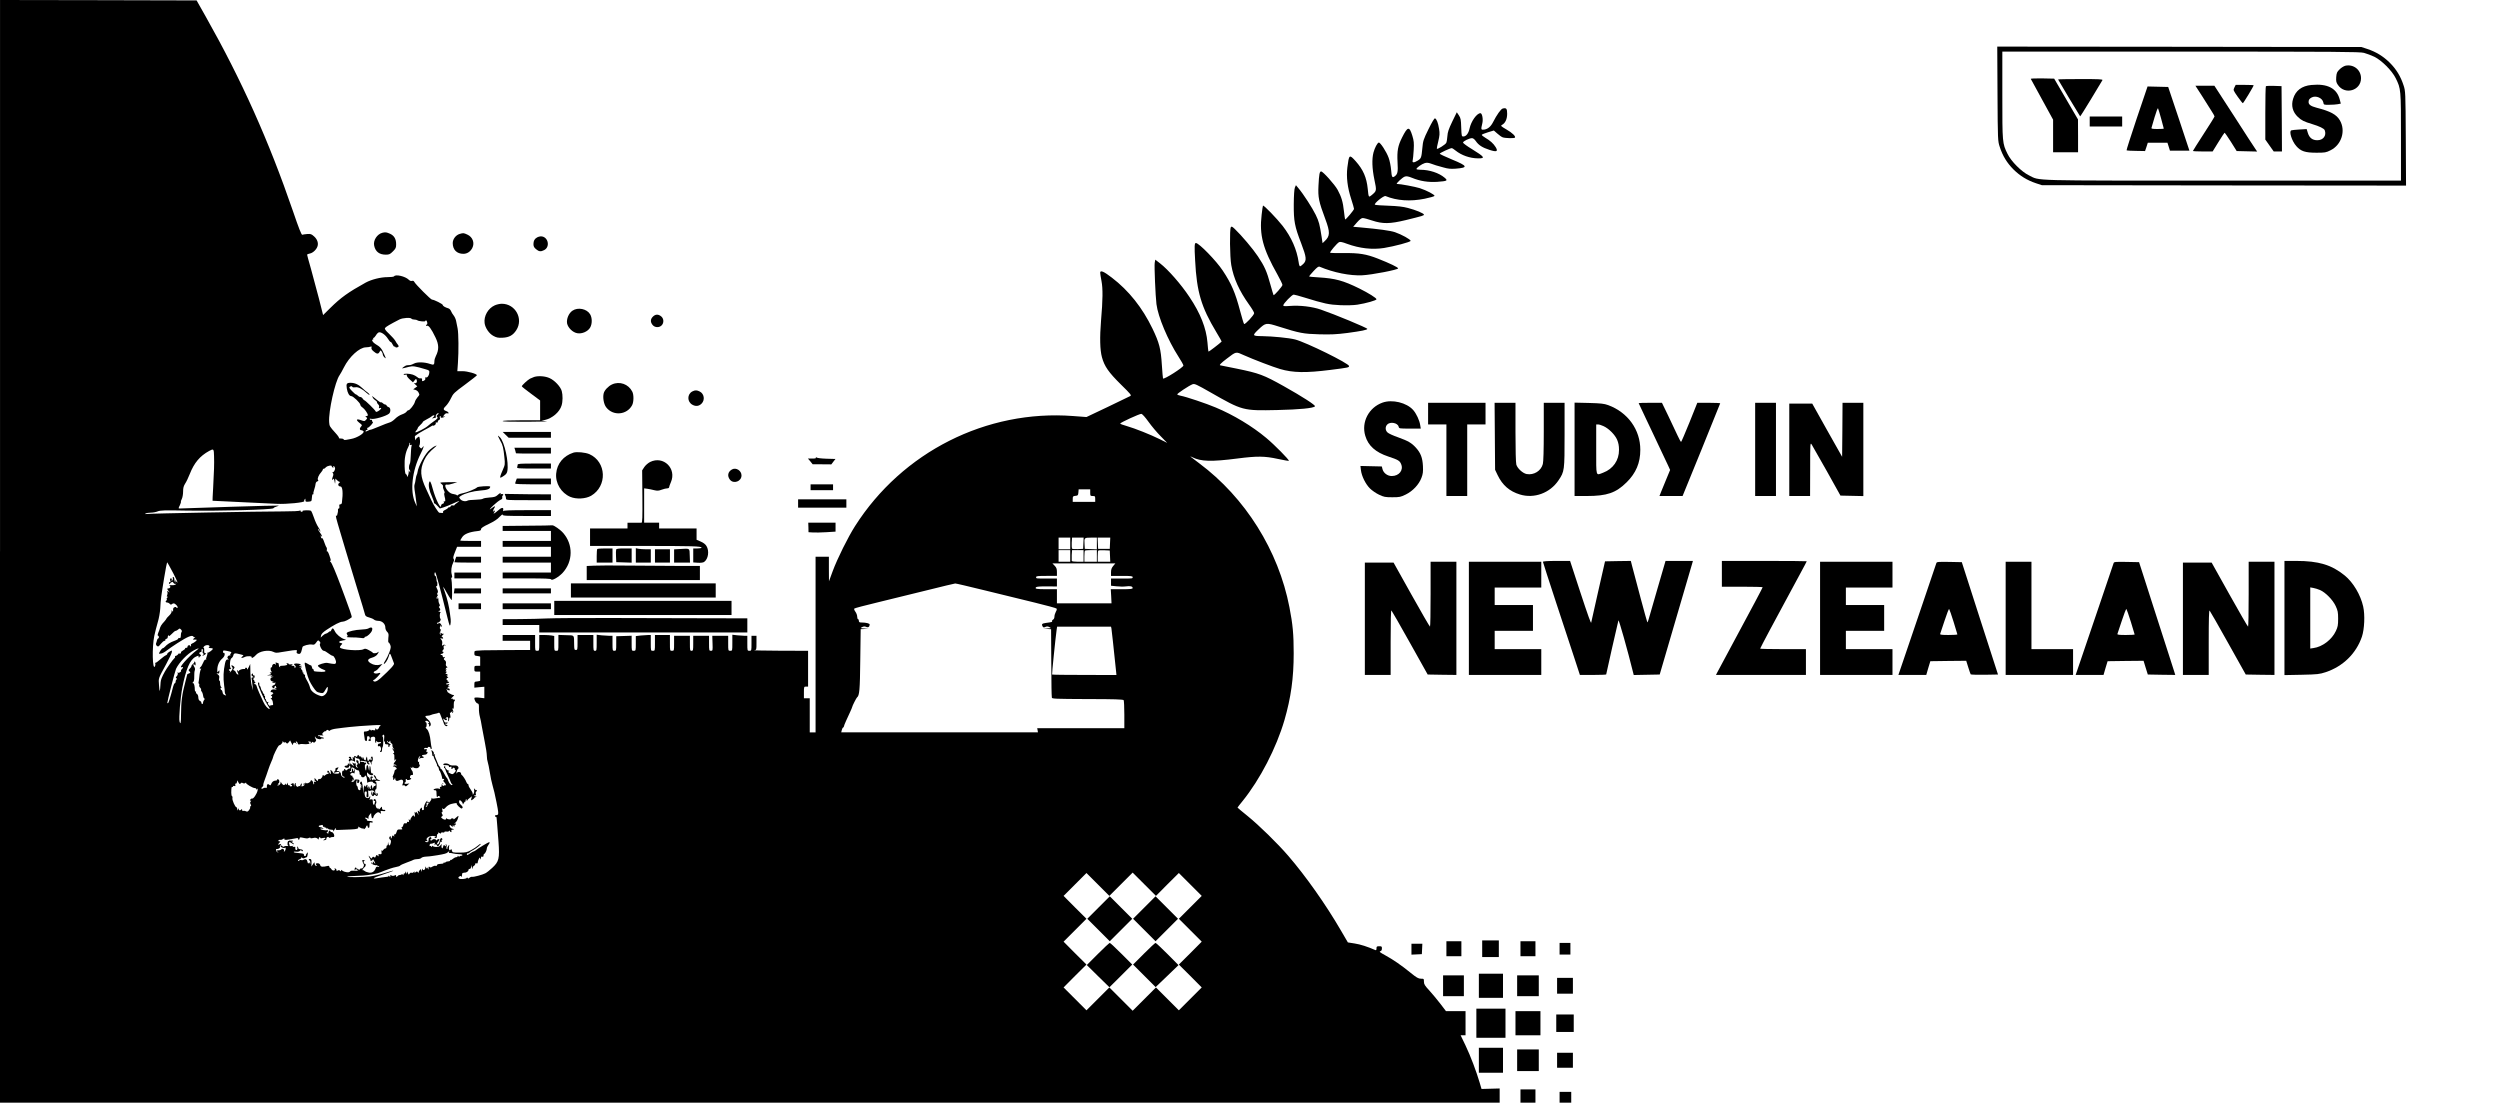 <?xml version="1.0" standalone="no"?>
<!DOCTYPE svg PUBLIC "-//W3C//DTD SVG 20010904//EN"
 "http://www.w3.org/TR/2001/REC-SVG-20010904/DTD/svg10.dtd">
<svg version="1.0" xmlns="http://www.w3.org/2000/svg"
 width="3004pt" height="1325pt" viewBox="0 0 3004 1325"
 preserveAspectRatio="xMidYMid meet">
<g transform="translate(0,1325) scale(0.1,-0.1)"
fill="#000000" stroke="none">
<path d="M0 6625 l0 -6625 9010 0 9010 0 0 86 0 85 -109 -3 -109 -3 -22 75
c-39 133 -110 322 -170 447 l-59 123 30 0 29 0 0 145 0 145 -117 0 -118 0 -67
88 c-37 48 -96 119 -132 159 -56 60 -66 77 -66 107 0 35 -1 36 -36 36 -30 0
-52 12 -128 74 -111 90 -204 154 -304 209 -59 32 -72 42 -57 47 14 3 20 14 20
33 1 24 -3 27 -32 27 -29 0 -33 -3 -33 -26 0 -17 -4 -24 -12 -21 -93 41 -183
70 -250 80 l-82 13 -84 144 c-180 310 -424 655 -631 895 -131 152 -352 368
-489 479 -67 54 -122 100 -122 102 0 2 28 39 62 80 209 259 404 636 502 971
78 270 111 505 111 803 0 229 -11 347 -51 553 -132 682 -531 1318 -1084 1730
-113 84 -125 94 -83 73 104 -52 227 -56 545 -15 234 30 326 29 481 -5 71 -15
131 -26 134 -23 8 9 -173 193 -272 275 -167 140 -394 277 -608 366 -111 47
-358 130 -421 141 -20 4 -38 11 -41 15 -5 9 143 107 185 123 24 9 47 -2 214
-97 387 -221 389 -222 805 -213 268 6 430 22 452 44 12 12 -153 118 -374 242
-245 137 -297 156 -564 211 -107 22 -197 40 -199 40 -19 0 8 28 74 78 120 91
109 89 211 43 106 -48 355 -143 432 -165 157 -46 311 -48 604 -11 221 28 225
29 225 47 0 31 -516 285 -648 319 -75 19 -268 38 -396 40 -120 1 -122 6 -41
83 84 79 89 80 241 32 249 -79 296 -88 484 -93 142 -4 207 -1 340 16 170 23
240 37 240 49 0 12 -395 176 -559 232 -105 36 -251 53 -368 44 -67 -5 -83 -4
-83 7 0 21 105 129 125 129 9 0 67 -16 129 -35 239 -74 295 -86 431 -92 79 -3
160 -1 205 6 104 16 230 52 230 65 0 15 -95 74 -205 129 -195 96 -290 122
-491 134 -63 3 -114 9 -114 12 0 3 25 32 55 65 42 45 58 57 72 51 169 -71 365
-110 512 -103 118 6 431 67 431 83 0 13 -98 60 -245 118 -138 54 -223 68 -407
66 -87 -1 -161 1 -165 4 -7 8 81 113 107 127 13 7 39 2 97 -20 151 -55 302
-72 443 -50 123 20 320 72 320 86 0 17 -109 77 -188 104 -57 19 -188 37 -420
58 l-82 7 46 53 c31 35 53 52 69 52 13 0 64 -13 113 -30 127 -42 212 -41 403
5 208 51 219 55 219 66 0 15 -96 55 -192 80 -61 16 -123 23 -233 27 -82 2
-156 8 -163 12 -20 10 105 113 127 104 136 -56 297 -67 470 -32 63 13 116 28
118 34 5 14 -94 66 -177 93 -53 17 -234 51 -275 51 -17 0 67 79 95 88 20 7 40
4 85 -14 99 -41 198 -56 306 -49 121 9 130 14 87 50 -67 57 -182 95 -289 95
-27 0 -49 4 -49 9 0 15 65 61 100 71 23 7 44 5 74 -6 22 -8 50 -18 61 -21 11
-2 51 -14 89 -25 55 -16 85 -19 146 -15 155 12 148 32 -42 110 -82 34 -148 65
-148 70 0 9 124 67 144 67 6 0 27 -13 46 -29 71 -57 171 -93 270 -94 92 -1 80
17 -71 110 -60 36 -109 72 -109 80 0 16 74 52 107 53 14 0 31 -13 47 -36 33
-48 77 -77 164 -105 87 -28 106 -20 74 33 -27 44 -67 79 -125 113 -26 15 -45
31 -41 36 3 5 36 18 75 30 l69 21 41 -36 c22 -20 51 -41 65 -46 28 -11 137
-14 147 -4 14 14 -31 58 -101 98 -70 41 -73 45 -53 56 38 20 61 69 61 133 0
62 -10 74 -53 63 -22 -5 -73 -78 -115 -161 -27 -54 -62 -85 -106 -92 -41 -6
-43 -1 -25 73 13 49 -1 124 -22 124 -43 0 -113 -98 -131 -185 -12 -57 -41 -95
-74 -95 -21 0 -22 4 -26 108 -3 96 -6 113 -28 146 l-25 37 -55 -113 c-43 -90
-55 -125 -58 -173 -2 -33 -8 -70 -14 -82 -10 -20 -105 -80 -113 -71 -2 2 5 42
17 88 17 72 19 95 10 151 -11 72 -30 120 -49 127 -8 2 -38 -48 -78 -130 -61
-124 -66 -140 -74 -228 -11 -116 -14 -124 -56 -150 -45 -28 -69 -27 -60 3 3
12 9 68 12 124 5 85 2 112 -16 171 -36 118 -56 115 -124 -21 -50 -100 -61
-159 -54 -296 7 -116 1 -142 -32 -168 -32 -24 -38 -14 -45 73 -4 48 -17 114
-30 148 -25 71 -102 189 -119 183 -18 -6 -47 -61 -63 -119 -21 -80 -17 -193
11 -328 28 -133 28 -133 -32 -184 -37 -31 -38 -30 -48 74 -14 138 -54 230
-145 333 -77 85 -80 82 -100 -75 -14 -115 1 -240 46 -379 19 -58 34 -112 34
-119 0 -14 -100 -133 -107 -127 -2 3 -8 47 -14 98 -12 113 -30 173 -76 258
-36 65 -176 221 -198 221 -19 0 -25 -33 -32 -170 -7 -143 3 -190 82 -402 59
-158 58 -205 -8 -266 l-25 -24 -11 74 c-24 154 -32 185 -71 266 -39 81 -150
253 -209 322 l-29 35 -13 -30 c-7 -19 -12 -91 -13 -200 -1 -203 10 -263 90
-471 63 -165 67 -203 25 -245 -16 -16 -34 -29 -40 -29 -5 0 -13 21 -16 48 -22
153 -87 301 -193 438 -70 89 -227 252 -236 243 -2 -2 -10 -51 -16 -109 -29
-244 14 -407 191 -721 32 -58 59 -113 59 -123 0 -16 -99 -130 -107 -122 -2 2
-19 60 -38 128 -43 158 -70 218 -150 338 -59 89 -197 252 -279 330 -31 29 -38
32 -46 20 -16 -25 -12 -357 5 -455 28 -160 96 -310 214 -475 34 -47 61 -93 61
-103 0 -23 -110 -141 -121 -130 -5 5 -26 76 -48 158 -57 216 -103 325 -208
483 -77 117 -286 332 -323 332 -17 0 -19 -35 -9 -212 19 -376 74 -559 254
-858 37 -61 66 -113 64 -115 -27 -26 -154 -123 -157 -120 -3 3 -9 52 -13 110
-14 171 -85 351 -216 546 -102 154 -256 329 -354 405 l-57 44 -7 -39 c-6 -37
9 -398 21 -495 19 -153 137 -433 265 -632 33 -50 59 -98 59 -106 0 -22 -232
-170 -245 -156 -2 2 -8 75 -14 163 -12 194 -31 266 -112 435 -122 253 -285
458 -489 614 -97 75 -140 93 -140 59 0 -9 7 -55 16 -102 17 -89 16 -221 -6
-476 -16 -198 -13 -349 11 -437 30 -110 80 -182 230 -330 117 -115 128 -128
110 -137 -11 -6 -133 -65 -273 -132 l-253 -120 -160 12 c-1041 79 -2053 -431
-2621 -1323 -84 -132 -212 -389 -269 -543 l-44 -120 -1 148 0 147 -80 0 -80 0
0 -1055 0 -1055 -35 0 -35 0 0 205 0 205 -35 0 -35 0 0 70 c0 68 1 70 25 70
l25 0 0 215 0 215 -337 1 c-186 1 -326 4 -310 6 27 4 27 4 27 89 l0 84 -30 0
-30 0 0 -90 c0 -89 0 -90 -25 -90 -25 0 -25 1 -25 90 l0 90 -29 0 c-15 0 -56
3 -90 6 l-61 7 0 -97 c0 -96 0 -96 -25 -96 -25 0 -25 1 -25 90 l0 90 -96 0
-95 0 3 -90 c3 -88 2 -90 -19 -90 -22 0 -23 3 -23 90 l0 90 -95 0 -95 0 0 -90
c0 -83 -1 -90 -20 -90 -19 0 -20 7 -20 90 l0 90 -95 0 -95 0 0 -90 c0 -89 0
-90 -25 -90 -25 0 -25 0 -25 95 l0 95 -90 0 -90 0 0 -95 c0 -95 0 -95 -25 -95
-25 0 -25 0 -25 95 l0 95 -29 0 c-15 0 -56 -3 -90 -6 l-61 -7 0 -88 c0 -88 0
-89 -25 -89 -25 0 -25 1 -25 90 l0 91 -92 -3 -93 -3 0 -88 c0 -84 -1 -87 -22
-87 -22 0 -23 3 -23 90 l0 90 -34 0 c-18 0 -61 3 -95 6 l-61 7 0 -97 c0 -89
-1 -96 -20 -96 -19 0 -20 7 -20 95 l0 95 -95 0 -95 0 0 -90 c0 -83 -1 -90 -20
-90 -18 0 -20 7 -21 68 -2 118 8 107 -96 110 l-93 3 0 -96 c0 -95 0 -95 -25
-95 -25 0 -25 1 -25 89 l0 89 -31 6 c-17 3 -58 6 -90 6 l-59 0 0 -95 c0 -95 0
-95 -25 -95 -25 0 -25 0 -25 95 l0 95 -195 0 -195 0 0 -35 0 -35 165 0 165 0
0 -55 0 -55 -267 -1 c-148 -1 -281 -2 -298 -3 -16 -1 -47 -3 -67 -4 -35 -2
-38 -4 -38 -31 0 -27 4 -30 35 -33 20 -2 35 -6 35 -10 0 -5 0 -30 0 -58 l0
-50 -35 0 c-33 0 -35 -2 -35 -35 0 -33 2 -35 35 -35 l35 0 0 -50 c0 -27 0 -53
0 -57 0 -5 -15 -9 -35 -11 -33 -3 -35 -5 -35 -39 l0 -36 60 6 60 5 0 -69 0
-69 -60 7 c-40 4 -60 2 -60 -5 0 -25 20 -60 38 -64 16 -4 18 -14 17 -59 -1
-30 4 -74 11 -99 7 -25 18 -79 24 -120 7 -41 23 -127 36 -190 13 -63 24 -136
24 -162 0 -26 5 -59 11 -75 5 -15 17 -71 25 -124 8 -53 23 -124 33 -157 11
-33 32 -123 47 -201 24 -120 26 -144 14 -151 -8 -5 -18 -6 -22 -4 -4 3 -8 -2
-8 -11 0 -9 4 -14 9 -11 5 3 9 -4 9 -17 1 -12 3 -44 6 -72 3 -27 10 -121 16
-207 15 -205 6 -242 -76 -317 -31 -29 -68 -58 -83 -65 -35 -18 -137 -45 -158
-42 -10 2 -24 -4 -32 -11 -10 -11 -16 -12 -21 -3 -5 8 -9 8 -11 2 -6 -15 -83
-21 -96 -7 -8 9 -6 15 7 23 14 9 20 8 23 -1 5 -11 6 -6 11 36 1 6 12 11 25 11
25 -2 51 16 51 35 0 6 7 11 15 11 9 0 15 10 16 28 2 24 2 23 9 -8 5 -24 8 -28
9 -12 0 12 8 25 16 28 8 4 15 13 15 21 0 9 6 13 15 9 9 -3 15 0 15 9 0 8 5 26
12 40 11 24 13 25 19 8 7 -15 8 -15 8 6 1 16 5 21 16 17 10 -4 15 1 15 14 0
11 4 20 8 20 11 0 32 45 32 66 0 9 9 29 21 45 14 20 16 29 7 29 -12 0 -136
-75 -165 -100 -7 -5 -16 -10 -20 -10 -5 0 -25 -11 -46 -25 -30 -21 -37 -23
-37 -10 0 9 4 14 9 11 5 -3 14 1 21 9 7 9 27 22 44 30 37 18 105 74 91 75 -6
0 -21 -10 -35 -23 -14 -13 -49 -36 -79 -52 -47 -26 -64 -30 -139 -30 -83 0
-86 1 -92 25 -4 17 -8 21 -14 12 -13 -22 -26 -2 -21 31 6 30 5 31 -9 12 -8
-11 -12 -23 -10 -27 3 -5 0 -8 -6 -8 -6 0 -8 10 -4 24 3 13 1 27 -5 30 -7 5
-8 1 -4 -11 6 -16 5 -16 -10 -5 -14 12 -17 10 -23 -13 -5 -20 -9 -23 -15 -13
-5 7 -6 22 -3 33 5 18 4 18 -13 -2 -14 -17 -27 -22 -55 -20 -21 1 -38 7 -38
12 0 6 -5 3 -10 -5 -7 -11 -10 -11 -10 -2 0 7 -5 10 -11 6 -7 -4 -9 1 -7 12 2
11 10 18 16 16 7 -1 21 2 31 8 16 8 18 7 14 -13 -3 -16 -2 -18 5 -8 8 11 12
10 21 -5 11 -18 11 -18 26 0 8 11 15 26 15 34 0 7 5 10 12 6 8 -5 9 -2 5 9 -3
10 -2 17 4 17 6 0 7 5 4 10 -12 19 -24 10 -31 -24 -3 -19 -12 -37 -20 -40 -18
-7 -18 5 1 30 8 10 15 22 15 27 0 10 -23 4 -32 -8 -5 -7 -8 -6 -8 0 0 14 -38
17 -45 4 -8 -12 -25 -12 -25 2 0 5 4 8 9 5 5 -4 7 4 3 16 -3 12 -7 17 -10 10
-2 -7 -8 -10 -13 -6 -5 3 -9 -9 -9 -25 0 -24 -4 -31 -20 -31 -11 0 -20 4 -20
10 0 5 8 6 18 3 14 -6 15 -4 4 9 -11 14 -10 19 8 36 20 19 82 24 98 7 4 -3 3
-5 -3 -3 -5 1 -11 0 -12 -4 -2 -5 -1 -8 2 -8 3 0 10 0 15 0 6 0 10 11 10 25 0
14 5 25 11 25 5 0 7 5 3 11 -4 8 0 8 15 0 16 -9 21 -9 21 0 0 6 9 9 20 6 11
-3 20 -1 20 5 0 6 11 8 25 6 13 -3 27 0 30 6 3 8 7 7 11 -1 8 -18 25 -16 18 2
-4 11 1 15 17 16 21 0 15 8 -8 12 -15 1 -35 27 -31 38 3 8 10 6 21 -5 16 -16
17 -16 18 1 0 16 1 16 9 -2 7 -17 9 -17 9 -2 1 9 6 17 11 17 6 0 10 4 10 10 0
5 -8 7 -17 4 -12 -3 -11 -1 3 6 11 7 26 26 32 44 16 43 15 50 -3 34 -35 -31
-45 -38 -45 -30 0 5 -7 9 -15 9 -8 0 -15 -3 -15 -7 0 -11 -44 -6 -52 5 -5 6
-8 5 -8 -2 0 -17 -22 -16 -46 2 -16 13 -17 16 -4 25 12 8 13 13 2 30 -8 14 -9
20 -1 20 7 0 9 10 4 28 -5 21 -4 24 6 15 9 -10 18 -6 38 18 16 18 43 34 66 39
45 11 71 13 63 5 -9 -9 51 -67 62 -60 16 10 12 23 -14 46 -15 13 -22 28 -19
40 5 19 7 19 24 3 11 -9 19 -24 20 -33 0 -11 4 -9 11 7 6 12 15 22 20 22 5 0
7 4 3 9 -3 5 0 13 6 17 8 4 9 3 5 -4 -4 -7 -2 -12 3 -12 6 0 11 3 11 8 0 4 12
15 26 25 l25 19 -7 -27 c-6 -25 -5 -26 15 -13 11 7 21 16 21 20 0 3 8 9 18 11
16 4 16 5 0 6 -10 0 -18 6 -18 12 0 5 5 7 12 3 8 -5 9 0 6 14 -4 12 -2 25 3
28 5 3 9 10 9 16 0 6 -3 8 -7 5 -3 -4 -12 1 -19 10 -11 16 -11 14 -7 -9 3 -14
0 -34 -6 -45 -10 -17 -10 -17 -11 0 0 10 -11 33 -25 51 -14 18 -25 40 -25 49
0 10 -4 17 -9 17 -5 0 -13 10 -17 22 -8 25 -45 81 -56 86 -5 2 -8 10 -8 17 0
20 -39 26 -50 7 -8 -13 -9 -10 -4 13 4 17 12 33 18 37 8 5 8 12 0 25 -8 13
-22 17 -52 15 -24 -2 -45 3 -54 11 -17 17 -65 19 -71 3 -3 -7 5 -11 22 -10 34
1 52 -6 45 -18 -4 -6 2 -8 15 -3 16 5 20 3 15 -9 -3 -9 -1 -16 5 -16 6 0 11 4
11 10 0 5 7 7 15 4 8 -4 13 -10 10 -14 -3 -5 1 -10 7 -13 9 -3 6 -12 -10 -30
-22 -24 -25 -24 -54 -10 -23 12 -27 18 -17 24 11 7 10 9 -3 9 -15 0 -46 39
-39 48 2 2 1 6 -2 8 -2 3 -7 -2 -10 -11 -4 -8 -2 -15 3 -15 6 0 10 -6 10 -12
0 -7 14 -42 32 -78 17 -36 32 -71 34 -79 1 -8 8 -17 14 -21 7 -4 8 -10 3 -13
-12 -7 -39 23 -48 54 -4 13 -10 26 -14 29 -8 7 -26 37 -47 78 -9 17 -20 32
-25 32 -5 0 -9 7 -9 15 0 8 -4 15 -9 15 -4 0 -16 21 -25 48 -10 26 -22 55 -27
65 -5 10 -7 23 -3 29 5 7 2 8 -6 3 -10 -6 -12 -4 -7 7 3 9 -2 23 -13 33 -19
17 -19 16 -11 -13 5 -17 7 -33 3 -36 -3 -3 0 -6 6 -6 7 0 12 -5 12 -11 0 -6
11 -33 25 -60 13 -27 21 -49 17 -49 -4 0 -1 -4 6 -9 7 -4 14 -18 15 -29 1 -12
4 -22 8 -22 7 0 35 -82 31 -93 -1 -4 6 -7 15 -7 13 0 14 -3 5 -12 -8 -8 -7
-15 6 -27 18 -17 29 -46 13 -37 -5 4 -11 2 -13 -4 -2 -6 -8 -6 -18 0 -13 9
-13 11 0 21 13 9 13 10 0 6 -8 -2 -15 -14 -14 -26 0 -14 -4 -20 -12 -17 -9 3
-11 -1 -7 -11 5 -13 2 -15 -11 -10 -20 8 -66 -1 -66 -13 0 -4 8 -7 18 -6 14 1
17 -7 17 -42 0 -23 3 -42 8 -42 4 0 7 4 7 10 0 5 7 7 15 4 18 -7 20 -21 3 -21
-7 0 -30 -3 -50 -7 -26 -5 -38 -3 -41 6 -2 7 -3 5 -2 -4 2 -10 -9 -31 -23 -46
-15 -16 -27 -35 -27 -42 0 -7 -7 -15 -15 -17 -11 -3 -12 -2 -3 4 7 5 11 19 9
30 -3 15 0 20 9 17 7 -3 16 -1 20 5 4 7 0 8 -11 4 -13 -5 -15 -3 -9 8 8 12 6
12 -8 1 -19 -16 -41 -77 -33 -91 3 -5 -1 -11 -9 -15 -10 -4 -15 1 -15 15 0 19
-1 19 -16 4 -9 -8 -13 -23 -10 -32 6 -14 4 -14 -10 -2 -16 13 -17 11 -11 -16
l7 -30 -15 25 c-9 15 -14 19 -15 10 0 -13 -1 -13 -11 0 -8 11 -9 5 -5 -25 5
-32 4 -37 -6 -23 -11 15 -13 14 -30 -7 -10 -13 -18 -29 -18 -37 0 -10 -3 -9
-11 2 -9 12 -10 10 -6 -8 4 -18 2 -22 -9 -18 -8 3 -14 -1 -14 -8 0 -9 -7 -12
-19 -9 -13 3 -20 -2 -25 -21 -3 -14 -11 -26 -17 -26 -8 0 -8 -4 0 -14 10 -12
6 -14 -21 -13 -29 2 -34 -2 -43 -31 -5 -18 -14 -31 -21 -28 -7 3 -10 -4 -8
-17 2 -12 2 -16 -2 -9 -8 17 -24 15 -24 -2 0 -8 -4 -18 -10 -21 -6 -3 -7 1 -4
9 3 9 2 16 -4 16 -17 0 -22 -29 -5 -38 11 -7 13 -17 8 -41 -8 -36 -22 -41 -28
-9 l-4 23 -2 -22 c0 -13 -5 -23 -10 -23 -5 0 -8 -8 -7 -17 0 -10 -5 -18 -12
-18 -8 0 -20 -8 -27 -18 -10 -14 -14 -15 -19 -5 -3 7 -4 -1 -2 -18 3 -27 1
-31 -19 -28 -18 2 -22 -2 -17 -14 5 -15 3 -15 -10 -4 -14 11 -17 10 -23 -8 -5
-16 -10 -19 -20 -10 -10 8 -16 7 -23 -6 -8 -15 -11 -14 -26 7 -9 13 -16 19
-16 13 0 -5 7 -19 15 -30 8 -12 11 -24 7 -28 -3 -4 1 -4 11 0 9 3 17 11 17 18
0 6 7 -2 15 -18 19 -36 19 -47 0 -22 -15 20 -15 20 -15 0 0 -16 -2 -17 -10 -4
-7 10 -10 11 -10 2 0 -15 48 -35 67 -28 9 4 11 1 7 -6 -5 -8 -2 -9 10 -5 11 4
15 3 11 -4 -4 -6 -13 -8 -20 -5 -8 3 -17 -3 -20 -13 -13 -42 -41 -62 -80 -57
-20 3 -45 12 -54 20 -10 9 -21 13 -26 9 -4 -5 -1 2 6 15 8 12 17 22 20 22 4 0
9 9 12 20 3 13 0 20 -9 20 -8 0 -14 9 -14 21 0 13 4 18 13 13 6 -4 8 -3 4 1
-4 5 -14 10 -23 11 -11 2 -13 -3 -8 -19 3 -12 10 -26 14 -31 12 -12 -11 -58
-27 -52 -7 3 -17 -3 -22 -12 -6 -10 -11 -12 -11 -4 0 6 -7 12 -15 12 -8 0 -15
5 -15 11 0 5 -4 7 -10 4 -5 -3 -10 -14 -9 -23 0 -10 3 -12 5 -5 3 7 12 9 20 6
28 -11 13 -20 -28 -16 -22 2 -44 0 -47 -5 -3 -6 -13 -11 -21 -13 -25 -5 -80
12 -80 24 0 7 -5 6 -11 -3 -8 -11 -12 -12 -16 -3 -3 10 -10 10 -25 2 -12 -6
-18 -7 -14 -1 3 5 -2 16 -11 23 -15 12 -16 12 -10 -3 8 -22 -28 -25 -40 -4 -4
8 -12 16 -18 18 -5 2 -9 9 -9 15 1 9 -6 11 -22 7 -55 -14 -83 -11 -86 10 -2
10 -12 20 -22 22 -28 4 -39 -5 -25 -22 10 -12 9 -13 -5 -8 -9 3 -16 16 -16 28
0 19 -2 18 -19 -8 l-19 -29 1 44 c1 34 -2 45 -16 47 -9 2 -17 -1 -17 -7 0 -6
5 -11 10 -11 6 0 9 -12 9 -27 -1 -20 -3 -22 -6 -9 -4 15 -7 16 -14 5 -6 -10
-10 -6 -15 17 -6 30 -24 38 -52 20 -6 -4 -17 -4 -22 -1 -6 4 -17 1 -25 -5 -10
-8 -15 -9 -15 -2 0 6 9 14 20 17 11 3 20 11 20 18 0 8 3 8 12 -1 7 -7 17 -8
27 -3 9 5 20 9 25 10 5 0 11 15 13 33 3 30 2 31 -11 13 -8 -11 -13 -22 -11
-26 2 -3 -2 -6 -10 -6 -9 0 -14 7 -13 15 2 10 -8 16 -32 18 -78 7 -90 9 -90
17 0 4 14 6 30 3 18 -2 36 1 44 10 11 11 15 11 19 1 2 -6 8 -9 12 -5 12 11 -1
21 -28 23 -12 1 -22 7 -22 12 0 6 -4 15 -9 20 -5 4 -7 -1 -4 -14 4 -13 0 -24
-8 -27 -12 -5 -19 10 -16 35 1 4 -9 5 -21 2 -18 -4 -19 -3 -7 6 12 9 9 10 -12
5 -17 -4 -28 -2 -28 4 0 6 -3 17 -6 26 -8 21 14 21 38 -1 11 -9 18 -11 18 -5
0 7 -5 12 -11 12 -6 0 -9 7 -6 15 4 8 1 17 -5 21 -7 4 -8 3 -4 -4 4 -7 3 -12
-3 -12 -5 0 -12 6 -14 13 -4 9 -6 9 -6 -1 -1 -7 -5 -11 -10 -8 -15 10 -24 -46
-9 -56 8 -5 4 -7 -12 -4 -14 2 -30 -1 -37 -6 -7 -5 -14 -5 -18 2 -7 12 -25 14
-25 3 0 -14 49 -32 53 -20 2 6 6 4 9 -4 3 -8 -1 -24 -9 -34 -14 -17 -15 -17
-10 -2 7 19 -20 37 -32 21 -3 -5 -12 -9 -18 -10 -49 -4 -48 -3 -27 -20 18 -15
18 -15 -3 -4 -20 9 -23 42 -5 38 15 -3 42 15 36 23 -3 6 0 17 8 26 11 14 10
15 -12 8 -25 -8 -25 -8 -6 14 17 19 18 21 2 21 -9 0 -14 5 -11 10 4 6 15 10
24 8 10 -2 26 4 36 12 11 9 16 10 11 3 -7 -12 14 -19 39 -13 6 1 24 4 40 6 17
2 40 6 52 9 29 7 39 5 35 -6 -1 -5 2 -9 8 -9 5 0 10 7 10 16 0 12 7 14 31 9
55 -12 64 -13 82 -3 10 5 17 5 17 -1 0 -6 11 -6 28 -2 30 9 53 4 64 -13 5 -7
8 -4 8 7 0 9 5 17 10 17 6 0 10 -4 10 -9 0 -6 12 -6 30 -1 33 9 41 -3 13 -19
-15 -9 -14 -10 7 -7 14 2 24 9 22 16 -4 17 21 32 29 18 4 -6 12 -7 20 -2 8 5
21 7 30 6 12 -2 16 4 15 20 -1 20 -24 46 -35 39 -2 -1 -8 3 -12 11 -7 11 -11
10 -18 -2 -5 -8 -7 -18 -5 -22 3 -4 -3 -5 -12 -1 -11 4 -13 8 -6 11 7 2 12 10
12 18 0 9 -4 12 -10 9 -13 -8 -80 5 -80 15 0 5 10 6 23 3 18 -4 19 -3 7 6 -8
6 -23 11 -32 11 -10 0 -18 5 -18 10 0 6 4 10 9 10 5 0 16 3 25 6 11 4 16 1 16
-11 0 -9 4 -13 10 -10 5 3 10 1 10 -5 0 -6 4 -8 10 -5 6 3 10 1 10 -5 0 -6 4
-9 9 -5 5 3 12 1 16 -5 3 -5 19 -10 35 -10 23 0 28 -4 24 -17 -3 -10 2 -6 11
10 16 28 28 37 19 14 -3 -10 9 -12 53 -9 32 1 90 4 128 5 76 3 100 11 88 30
-4 7 5 4 20 -6 15 -10 32 -15 37 -12 6 3 10 1 10 -5 0 -7 6 -5 15 4 8 8 15 19
15 25 0 6 5 11 10 11 6 0 9 -5 8 -11 -2 -6 3 -14 10 -16 8 -3 12 7 12 32 0 32
3 37 20 32 11 -3 20 0 20 6 0 7 -16 12 -37 12 -25 0 -37 4 -35 13 1 6 -1 11
-5 10 -8 -3 -13 5 -13 17 0 3 10 1 22 -6 17 -9 20 -9 16 3 -3 7 2 24 12 36
l19 23 3 -33 c3 -35 20 -42 27 -11 4 20 38 53 56 53 6 0 17 -6 24 -12 11 -11
12 -9 7 9 -6 19 -4 21 24 17 17 -3 30 -1 30 5 0 6 -3 10 -7 10 -23 -4 -33 3
-33 22 0 21 0 21 -20 -2 -11 -14 -19 -18 -20 -11 0 7 -4 10 -10 7 -15 -9 -35
41 -23 57 12 16 3 52 -14 56 -7 1 -13 -5 -13 -14 0 -9 5 -12 12 -8 8 5 9 2 5
-10 -4 -10 -7 -22 -7 -27 0 -5 -4 -9 -10 -9 -5 0 -10 15 -10 34 0 31 -2 33
-27 30 -16 -2 -22 -1 -15 2 6 3 11 15 11 27 -1 17 -2 18 -6 5 -7 -27 -49 -23
-57 5 -10 37 -7 57 10 57 12 0 14 -8 10 -35 -5 -27 -2 -35 9 -35 13 0 15 9 10
48 -2 26 -2 42 1 35 4 -8 13 -9 28 -3 24 9 46 -3 46 -24 0 -6 -5 -4 -10 4 -8
12 -10 10 -11 -10 l-1 -25 -8 25 -8 25 -1 -26 c-1 -27 24 -48 32 -26 3 9 7 9
19 0 8 -7 18 -10 21 -6 11 10 8 33 -4 33 -5 0 -7 -4 -4 -10 3 -5 2 -10 -3 -10
-6 0 -12 15 -14 34 -2 21 0 32 7 30 6 -3 10 14 10 45 0 27 -3 47 -8 44 -4 -2
-7 1 -7 8 0 7 11 10 30 7 37 -5 39 -1 5 12 -14 5 -25 16 -25 24 0 7 -7 19 -15
26 -20 17 -19 0 2 -29 16 -23 16 -24 -5 -19 -11 3 -23 1 -25 -5 -2 -6 -6 -1
-9 11 -4 12 -2 20 3 16 5 -3 9 0 9 5 0 6 -7 11 -16 11 -12 0 -15 -7 -12 -25 3
-13 1 -22 -3 -19 -5 3 -9 11 -9 19 0 7 -7 15 -15 19 -8 3 -15 17 -15 33 1 27
1 27 15 9 17 -22 52 -29 59 -11 2 7 -3 12 -11 11 -12 -1 -16 10 -18 42 -3 55
-15 67 -16 16 -1 -21 -3 -30 -6 -19 -2 11 -6 31 -9 44 -3 13 -8 20 -12 16 -7
-7 -9 -13 -11 -47 -1 -28 -9 -20 -16 19 -3 18 -1 35 5 38 5 3 10 11 10 16 0 6
-4 8 -9 4 -5 -3 -12 -1 -16 4 -3 5 -14 8 -25 6 -11 -2 -20 1 -20 7 0 6 12 8
31 4 17 -3 35 -6 40 -6 5 0 9 -6 9 -14 0 -8 7 -16 15 -20 8 -3 15 -1 15 4 0 6
-5 10 -10 10 -6 0 -5 6 2 14 11 12 15 9 26 -18 11 -28 12 -29 7 -3 -3 15 -1
27 5 27 5 0 10 14 10 30 0 32 -14 40 -24 14 -3 -8 -2 -12 4 -9 6 3 10 1 10 -6
0 -6 -8 -9 -20 -6 -14 3 -20 0 -20 -11 0 -8 -3 -12 -7 -8 -8 8 -9 10 -12 44
-2 15 -3 14 -10 -3 -5 -11 -7 -23 -4 -27 2 -4 -3 -5 -11 -2 -9 3 -16 12 -16
20 0 8 -4 14 -10 14 -5 0 -7 -8 -5 -17 3 -10 -1 -4 -9 12 -8 17 -15 24 -16 16
0 -11 -4 -9 -14 5 -14 18 -15 18 -21 1 -6 -14 -10 -15 -21 -6 -11 9 -15 8 -20
-5 -3 -9 -11 -13 -18 -9 -7 4 -7 1 1 -8 10 -13 10 -16 -2 -16 -8 0 -15 8 -15
17 0 9 -7 17 -15 17 -18 0 -20 -13 -2 -20 9 -4 9 -6 0 -6 -15 -1 -18 -31 -3
-31 6 0 10 4 10 9 0 12 43 1 53 -13 4 -6 5 7 2 29 -5 28 -3 36 3 26 6 -8 20
-15 32 -16 18 -1 23 -8 25 -34 2 -20 -1 -30 -9 -28 -6 2 -10 11 -8 19 1 9 -4
18 -13 22 -18 7 -20 -15 -2 -33 9 -11 9 -14 0 -18 -10 -4 -10 -10 -1 -26 10
-20 10 -21 -6 -8 -10 8 -15 23 -12 34 3 12 0 17 -9 14 -7 -3 -18 0 -25 6 -10
10 -10 8 -1 -10 16 -31 14 -40 -4 -17 -8 10 -15 15 -15 9 -1 -5 -5 -1 -10 10
l-9 20 0 -20 c-1 -17 -3 -17 -11 -5 -8 13 -10 12 -10 -2 0 -11 -8 -18 -20 -18
-23 0 -27 -15 -5 -24 19 -7 47 3 39 15 -3 5 0 9 5 9 6 0 11 -9 11 -21 0 -11
-4 -18 -9 -14 -5 3 -17 -3 -27 -12 -12 -13 -19 -14 -22 -5 -2 6 -8 12 -13 12
-6 0 -7 -5 -4 -10 3 -6 -1 -10 -9 -10 -12 0 -16 -10 -16 -35 0 -24 5 -35 15
-35 8 0 15 -5 15 -11 0 -7 -8 -6 -22 4 -13 8 -22 23 -21 33 2 21 -26 45 -46
39 -10 -4 -9 2 4 21 16 25 16 27 0 21 -9 -4 -19 -7 -21 -7 -2 0 -4 -9 -4 -20
0 -11 -4 -20 -10 -20 -5 0 -10 -4 -10 -10 0 -6 9 -6 26 0 27 10 48 5 39 -10
-8 -13 -75 -8 -75 6 0 6 -7 18 -17 25 -15 13 -16 11 -9 -13 3 -16 2 -28 -3
-28 -5 0 -11 9 -14 20 -6 23 -24 27 -24 5 0 -8 4 -12 9 -9 4 3 8 0 8 -5 0 -6
-6 -11 -14 -11 -8 0 -22 -7 -30 -16 -9 -9 -16 -11 -16 -4 0 6 -5 8 -10 5 -6
-4 -8 -9 -6 -13 4 -7 -26 -39 -31 -34 -9 8 -23 -1 -23 -15 0 -13 -4 -11 -20 7
l-20 23 0 -22 c0 -14 4 -20 12 -15 7 4 8 3 4 -5 -4 -6 -12 -8 -18 -5 -7 5 -9
1 -5 -9 3 -9 3 -18 -1 -21 -4 -3 -9 5 -9 16 -2 25 -27 44 -31 24 -4 -20 -49
-38 -56 -23 -3 9 -5 8 -5 -1 -1 -7 -5 -11 -10 -7 -5 3 -13 0 -17 -6 -4 -8 -3
-9 4 -5 7 4 12 3 12 -2 0 -9 -23 -22 -36 -22 -3 0 -2 10 1 21 6 19 5 20 -8 8
-8 -8 -12 -18 -9 -23 3 -5 0 -6 -6 -2 -6 3 -14 2 -17 -4 -9 -15 -37 9 -31 27
3 7 1 13 -4 13 -5 0 -11 -10 -13 -23 l-4 -22 -2 23 c-1 24 -8 27 -31 12 -10
-6 -11 -10 -2 -10 6 0 12 -4 12 -10 0 -5 -7 -10 -15 -10 -8 0 -15 5 -15 11 0
5 -5 7 -10 4 -6 -3 -11 4 -11 17 -1 17 -3 18 -6 6 -2 -10 -9 -18 -14 -18 -6 0
-7 6 -4 12 4 7 0 5 -8 -4 -11 -14 -17 -15 -29 -5 -9 6 -18 19 -21 27 -4 10 -6
8 -6 -6 -1 -21 -28 -41 -39 -29 -3 3 0 5 7 5 7 0 9 5 6 10 -3 5 -2 10 3 10 6
0 9 10 8 23 -1 21 -26 36 -26 15 0 -4 -9 -8 -21 -8 -23 0 -42 -16 -52 -44 -6
-15 -10 -16 -23 -5 -13 10 -17 10 -24 -1 -4 -7 -6 -19 -3 -26 3 -8 -2 -11 -14
-10 -10 2 -24 -1 -31 -7 -7 -5 -16 -7 -20 -3 -4 4 0 13 9 19 9 7 14 17 12 23
-2 6 6 36 18 65 11 30 30 81 40 114 11 33 28 79 39 102 11 24 20 47 20 52 0
15 53 125 67 139 7 7 13 11 13 8 0 -3 9 3 20 14 12 12 18 26 15 33 -4 7 1 3 9
-7 9 -12 16 -14 16 -7 0 9 5 8 16 -3 14 -15 17 -14 33 5 l17 22 17 -34 c9 -19
17 -26 17 -17 0 24 18 32 38 16 15 -12 16 -11 3 4 -10 13 -10 18 -1 18 6 0 14
-9 17 -21 4 -14 11 -18 22 -13 9 3 23 6 31 4 68 -8 109 2 80 20 -12 8 -10 10
7 10 17 0 21 -4 16 -17 -5 -16 -4 -15 9 1 10 13 17 16 22 7 5 -8 12 -7 23 5
14 13 14 20 4 36 -7 11 -10 23 -7 26 3 3 6 1 6 -5 0 -16 58 -35 66 -22 3 6 12
8 20 5 8 -3 14 -1 14 4 0 6 -9 10 -19 10 -11 0 -23 5 -26 10 -4 6 -11 8 -16 5
-5 -4 -9 -2 -9 4 0 6 16 8 38 5 27 -4 33 -3 22 5 -12 8 -12 13 4 30 10 11 23
18 27 15 5 -3 9 0 9 5 0 6 7 11 15 11 8 0 15 -5 15 -11 0 -6 7 -4 15 4 8 8 43
18 77 22 35 4 70 9 78 10 17 3 124 14 200 20 24 2 94 7 155 10 100 5 108 5 91
-10 -11 -8 -16 -15 -12 -15 4 0 0 -7 -9 -17 -14 -14 -18 -14 -26 -2 -8 13 -13
6 -10 -14 1 -4 -11 -4 -25 -1 -21 5 -25 4 -20 -7 4 -8 0 -5 -8 5 -9 11 -16 15
-16 9 0 -12 -37 -26 -58 -23 -11 1 -12 -9 -7 -42 4 -24 7 -48 8 -55 0 -7 6
-14 14 -17 9 -4 13 4 13 28 0 29 3 33 19 29 20 -5 18 -43 -3 -43 -6 0 -4 -4 4
-9 19 -13 29 -5 23 18 -3 13 2 21 16 26 29 9 44 -3 38 -31 -2 -12 0 -29 4 -36
6 -9 9 -8 9 7 0 15 2 17 9 6 5 -8 18 -12 31 -8 13 3 20 1 17 -6 -2 -7 -10 -12
-18 -12 -14 0 -19 -6 -19 -26 0 -6 7 -9 15 -5 19 7 32 -39 16 -57 -8 -10 -7
-14 4 -14 10 0 15 10 15 27 0 15 3 30 7 34 11 11 11 126 0 126 -4 0 -5 5 -2
10 15 25 27 8 21 -30 -3 -22 -2 -40 3 -40 5 0 8 -8 7 -17 -1 -13 6 -18 22 -17
15 0 21 -4 18 -12 -3 -8 -1 -16 4 -19 6 -4 10 1 10 9 0 9 6 16 13 16 6 1 0 8
-16 16 -15 8 -27 20 -27 27 0 8 4 7 10 -3 9 -13 11 -13 20 0 8 13 10 13 10 -1
0 -9 6 -19 14 -22 8 -3 13 -14 11 -24 -1 -10 5 -27 14 -38 15 -19 15 -19 -4
-5 -19 15 -19 15 -1 -14 15 -23 16 -30 5 -37 -10 -6 -10 -9 -2 -9 7 0 12 -10
11 -22 0 -13 0 -32 1 -43 1 -17 3 -18 11 -5 6 9 10 10 10 3 0 -6 -7 -18 -15
-27 -16 -16 -21 -41 -6 -32 5 3 15 -2 22 -12 12 -15 12 -16 -1 -5 -10 8 -21 9
-30 3 -13 -8 -13 -10 1 -10 9 0 22 -7 29 -15 10 -12 9 -16 -4 -21 -9 -3 -16
-14 -16 -23 0 -9 -7 -28 -14 -43 -8 -16 -11 -28 -6 -28 5 0 7 -7 4 -15 -4 -8
-1 -15 4 -15 6 0 13 8 15 18 4 13 5 12 6 -4 1 -28 21 -35 51 -19 34 18 54 -3
40 -40 -9 -23 -8 -26 5 -22 8 4 18 1 22 -6 6 -9 14 -7 30 9 l22 20 -29 -4
c-18 -3 -30 0 -30 7 0 6 4 11 9 11 6 0 8 9 6 20 -2 11 0 20 6 20 5 0 9 -4 9
-9 0 -4 11 -6 25 -3 23 4 36 22 16 22 -5 0 -7 9 -4 20 3 12 12 19 22 18 12 -2
15 3 12 22 -1 14 -6 27 -11 30 -4 3 -10 16 -14 30 -3 14 -3 19 0 13 3 -7 10
-13 15 -13 6 0 7 6 3 13 -4 6 1 5 12 -4 20 -16 64 -13 67 6 1 6 6 9 10 7 4 -1
3 7 -3 18 -6 11 -8 26 -4 32 4 7 3 8 -4 4 -17 -11 -14 35 3 58 8 11 15 15 15
10 0 -6 -6 -16 -12 -23 -11 -11 -9 -12 7 -4 11 6 26 8 33 6 6 -3 12 0 12 6 0
6 -4 11 -10 11 -5 0 -10 5 -10 10 0 6 10 10 23 10 12 0 27 4 32 8 14 10 18 35
4 26 -8 -4 -9 0 -4 16 6 20 4 22 -13 18 -14 -4 -19 -2 -16 7 3 7 14 11 25 8
10 -3 19 -1 19 5 0 6 8 9 18 7 9 -1 16 -8 14 -14 -1 -6 3 -11 9 -11 6 0 8 9 4
20 -3 11 -8 40 -10 64 -8 81 -25 138 -48 157 -12 10 -17 18 -11 19 12 0 15 60
2 60 -4 0 -8 5 -8 10 0 15 26 12 40 -5 10 -12 10 -15 -1 -15 -12 0 -12 -2 0
-9 8 -5 10 -14 6 -21 -5 -8 -3 -11 5 -8 27 9 18 50 -17 81 -40 35 -42 47 -7
47 14 0 33 4 42 9 9 5 31 11 49 14 17 3 37 8 42 12 6 3 14 -2 18 -12 3 -10 14
-36 23 -58 10 -22 21 -50 24 -62 8 -24 32 -37 41 -23 4 6 -1 10 -9 10 -9 0
-16 5 -16 11 0 5 4 8 9 4 5 -3 13 0 17 6 5 8 1 10 -13 7 -15 -4 -22 2 -31 25
-11 28 -10 28 7 13 17 -15 31 -13 31 6 0 5 -6 6 -12 2 -9 -5 -8 -2 1 10 17 20
32 5 25 -27 -2 -11 0 -16 4 -13 7 7 8 11 11 37 0 5 5 8 10 5 5 -4 5 9 1 30 -5
20 -6 33 -3 30 3 -3 12 2 20 12 12 16 13 15 7 -3 -6 -16 -4 -17 5 -9 10 9 10
17 1 34 -8 15 -8 20 -1 16 12 -8 14 1 13 51 -1 18 3 35 8 38 6 4 8 11 4 16 -3
5 -10 7 -15 4 -5 -4 -9 -1 -9 5 0 6 -4 8 -10 5 -18 -11 -11 4 13 25 14 14 17
21 7 19 -8 -2 -31 7 -50 19 -19 12 -31 22 -26 22 5 0 2 8 -5 17 -12 15 -12 16
1 8 24 -15 39 -14 33 1 -3 7 -8 13 -11 12 -23 -2 -24 5 -2 18 15 9 18 13 6 9
-17 -5 -17 -4 -5 12 13 15 12 16 -8 11 -13 -4 -23 -2 -23 3 0 5 6 9 14 9 8 0
18 5 21 10 4 6 1 9 -7 8 -7 -2 -12 3 -10 10 1 6 -2 12 -8 12 -5 0 -7 7 -4 15
4 8 11 12 18 8 6 -3 2 4 -9 17 -11 13 -14 20 -6 15 9 -5 12 -3 9 6 -3 8 -11
13 -18 11 -11 -3 -11 0 0 12 10 13 10 16 0 16 -9 0 -9 4 1 17 9 11 10 14 2 9
-9 -5 -11 -2 -7 8 3 9 11 16 18 16 6 0 4 5 -5 10 -11 6 -15 18 -11 36 3 19 -1
31 -13 40 -15 11 -16 16 -5 29 11 13 10 14 -4 9 -11 -4 -16 -1 -16 10 0 9 -7
16 -17 16 -9 0 -13 3 -9 7 4 5 13 8 18 8 6 0 13 6 16 13 2 6 -2 12 -8 12 -9 0
-9 5 1 17 8 9 13 18 12 20 -2 1 -3 12 -3 23 0 14 5 18 18 14 14 -5 14 -4 2 4
-10 8 -19 7 -29 -1 -12 -10 -13 -7 -8 18 3 20 0 36 -11 49 -16 18 -16 19 5 14
16 -4 20 -2 16 8 -3 8 -10 14 -15 14 -6 0 0 9 13 21 13 11 18 18 11 14 -7 -4
-20 -1 -29 7 -15 11 -16 11 -9 -7 5 -15 4 -17 -5 -8 -6 6 -8 17 -3 25 11 18
14 38 5 38 -10 0 -7 38 4 47 4 5 5 2 1 -4 -4 -7 -2 -13 3 -13 14 0 14 6 -1 29
-9 15 -16 17 -30 10 -12 -6 -18 -6 -18 1 0 5 7 10 15 10 17 0 38 34 27 45 -12
11 -10 75 2 76 6 1 0 5 -14 9 -17 5 -19 8 -7 9 19 1 23 21 6 38 -8 8 -8 13 0
17 8 5 8 13 0 29 -7 11 -12 34 -11 49 0 15 -4 28 -9 28 -6 0 -7 -5 -3 -12 4
-7 3 -8 -5 -4 -9 6 -8 14 4 33 10 14 12 22 6 19 -13 -8 -14 4 -2 23 5 8 3 24
-5 40 -15 29 -18 45 -6 38 4 -3 7 8 7 24 0 16 -2 29 -5 29 -3 0 -6 14 -6 32
-1 18 -6 34 -13 36 -13 4 -15 38 -3 46 8 4 63 -200 150 -553 23 -91 27 -101
34 -76 4 16 5 45 3 65 -3 19 -7 51 -9 70 -8 73 -35 188 -60 253 -14 37 -23 67
-21 67 2 0 22 -34 45 -75 37 -66 63 -101 59 -78 -1 4 0 13 1 18 5 25 1 202 -6
223 -4 13 -2 22 4 22 7 0 7 12 0 37 -12 42 -4 102 18 145 11 22 12 33 4 43 -8
10 -4 30 16 79 l26 66 144 0 144 0 0 35 0 35 -125 0 c-69 0 -125 2 -125 5 0 3
10 21 23 40 24 38 87 63 180 73 37 4 47 8 47 23 0 14 25 31 93 63 63 30 106
58 130 86 22 23 37 34 37 25 0 -13 39 -15 290 -15 l290 0 0 35 0 35 -284 0
c-218 0 -286 -3 -290 -12 -3 -7 -3 -1 0 13 8 37 -20 34 -65 -8 -36 -33 -64
-46 -42 -19 8 10 9 16 1 21 -5 3 -10 1 -10 -6 0 -7 -3 -9 -6 -6 -4 4 1 18 10
33 23 33 16 39 -17 14 -48 -38 -40 -20 14 30 30 28 66 56 81 63 19 8 26 17 23
29 -3 9 -1 19 5 23 16 10 2 25 -17 18 -12 -5 -14 -3 -8 7 10 17 -11 5 -43 -24
-17 -15 -40 -21 -90 -24 -37 -2 -73 -9 -80 -15 -8 -6 -48 -11 -91 -12 -42 -1
-83 -5 -90 -9 -26 -16 -71 -8 -90 16 -19 23 -19 23 7 40 46 30 143 57 235 64
85 6 117 19 117 46 0 13 -150 4 -159 -9 -11 -15 -125 -62 -169 -69 -24 -4 -50
-13 -58 -21 -8 -8 -14 -10 -14 -5 0 5 -18 12 -39 15 -28 3 -48 15 -70 38 -36
41 -42 84 -10 76 11 -3 43 3 72 13 l52 17 -102 -1 c-57 0 -103 -3 -103 -6 0
-3 9 -12 19 -19 11 -8 17 -20 14 -27 -3 -7 2 -27 10 -44 9 -16 12 -32 7 -35
-5 -3 -4 -20 1 -38 13 -44 12 -70 -3 -61 -7 5 -9 2 -5 -8 4 -11 -1 -18 -14
-21 -10 -3 -19 -12 -19 -21 0 -59 -66 73 -101 202 -23 86 -34 104 -43 74 -11
-35 2 -101 34 -169 16 -36 27 -69 24 -74 -3 -5 -2 -8 3 -7 5 2 22 -12 38 -30
l30 -32 45 14 c25 8 75 28 112 45 76 36 97 40 51 10 -18 -12 -33 -25 -33 -29
0 -4 -9 -6 -20 -3 -12 3 -22 -1 -26 -11 -3 -9 -10 -14 -14 -11 -5 3 -12 0 -17
-8 -4 -7 -21 -18 -36 -25 -17 -7 -27 -18 -24 -25 5 -12 0 -13 -45 -8 -11 1
-75 102 -96 151 -11 25 -38 83 -60 130 -73 153 -79 236 -25 351 27 58 61 98
133 158 20 17 21 20 5 14 -11 -4 -24 -11 -30 -15 -5 -5 -23 -18 -39 -30 -53
-40 -142 -202 -150 -273 -1 -12 -6 -26 -10 -33 -4 -6 -9 -30 -12 -52 -3 -22
-8 -50 -13 -62 -4 -12 -4 -40 0 -62 6 -39 13 -84 23 -166 l4 -35 -19 42 c-65
142 -38 387 66 593 35 70 47 110 21 75 -12 -17 -15 -17 -29 -3 -9 9 -14 18
-11 20 10 10 14 54 8 85 -6 32 -6 32 -29 15 -13 -9 -20 -21 -17 -27 3 -6 1 -6
-4 -2 -5 5 -9 19 -9 32 -1 14 1 22 4 20 2 -3 9 1 15 9 6 7 47 32 91 56 44 23
86 47 93 52 6 6 12 7 12 4 0 -4 9 -2 21 4 11 7 18 18 15 25 -3 9 0 12 10 8 8
-3 14 1 14 10 0 8 7 18 16 21 10 4 13 13 9 26 -4 12 -2 20 5 20 6 0 8 -4 5
-10 -8 -13 26 -13 45 1 13 9 12 10 -3 5 -17 -5 -17 -5 0 19 12 15 24 22 36 19
30 -9 18 17 -13 27 -38 14 -38 28 0 64 16 16 43 56 58 89 27 57 38 68 170 165
78 58 142 108 142 112 0 17 -113 49 -173 49 l-62 0 7 98 c10 142 8 359 -4 417
-5 28 -14 67 -18 89 -4 21 -17 50 -29 65 -12 14 -26 38 -32 53 -6 15 -20 30
-32 33 -38 11 -67 28 -67 40 0 12 -106 65 -130 65 -14 0 -195 181 -211 211 -7
14 -16 18 -29 14 -12 -4 -26 1 -39 14 -41 41 -159 68 -176 41 -3 -6 -39 -10
-78 -10 -84 0 -194 -28 -264 -66 -208 -115 -300 -181 -425 -305 l-86 -85 -51
202 c-29 112 -72 273 -96 358 -25 86 -45 160 -45 165 0 5 15 12 34 15 36 7 79
48 91 87 13 39 -4 86 -42 119 -31 28 -41 31 -82 28 -25 -2 -52 -6 -59 -9 -10
-3 -42 78 -111 281 -292 850 -616 1573 -1050 2342 l-109 193 -1181 3 -1181 2
0 -6625z m4945 2795 c3 -5 19 -10 34 -10 15 0 31 -4 37 -9 12 -11 94 -19 94
-9 0 5 4 8 9 8 12 0 22 -44 11 -48 -6 -2 -10 -8 -10 -13 0 -6 4 -8 10 -4 18
11 53 -35 103 -140 42 -86 43 -147 4 -224 -9 -19 -17 -44 -17 -57 0 -48 -7
-53 -53 -37 -66 23 -154 25 -191 5 -17 -9 -38 -17 -46 -18 -8 -1 -25 -2 -36
-3 -12 0 -32 -10 -45 -21 -27 -22 -30 -22 64 2 49 12 72 9 200 -29 46 -13 48
-16 45 -46 -3 -32 -26 -60 -40 -51 -7 5 -10 -4 -7 -22 1 -8 -22 -24 -34 -24
-4 0 -6 3 -6 8 4 21 -3 30 -19 26 -9 -3 -26 3 -37 14 -11 10 -36 24 -54 30
-40 14 -111 16 -111 3 0 -5 10 -7 21 -4 15 4 20 2 17 -7 -2 -8 13 -29 35 -49
l39 -35 19 23 c16 20 20 21 25 7 10 -25 -3 -46 -23 -40 -13 4 -11 0 7 -16 l24
-22 -24 -18 -25 -18 26 -7 c15 -4 32 -18 38 -31 14 -31 15 -26 -14 -60 -13
-15 -27 -40 -30 -54 -7 -31 -61 -100 -78 -100 -7 0 -17 -8 -23 -18 -7 -10 -31
-24 -55 -32 -24 -8 -61 -31 -81 -52 -21 -21 -50 -41 -65 -44 -16 -4 -74 -26
-130 -50 -57 -24 -103 -41 -103 -38 0 2 -14 -3 -31 -12 -24 -12 -30 -12 -26
-2 2 7 9 12 15 11 6 -2 9 4 6 12 -4 8 -2 15 4 15 15 0 74 64 62 68 -5 2 -10
10 -10 18 0 9 -4 13 -9 9 -5 -3 -13 0 -17 6 -5 8 0 10 18 6 35 -9 176 32 212
62 23 19 21 72 -3 78 -11 3 -22 11 -25 19 -3 8 -12 14 -19 14 -8 0 -20 7 -27
15 -7 8 -16 12 -21 10 -4 -3 -23 7 -41 23 -18 15 -42 34 -52 42 -18 14 -19 14
-7 -7 6 -13 20 -27 31 -33 11 -6 20 -17 20 -24 0 -8 7 -19 15 -26 9 -7 13 -21
10 -31 -5 -15 -3 -17 11 -12 28 10 11 -20 -21 -37 -21 -12 -29 -12 -32 -2 -6
16 -124 132 -135 132 -4 0 -13 9 -20 20 -7 11 -20 20 -29 20 -9 0 -22 7 -29
15 -7 8 -17 15 -22 15 -5 0 -28 19 -49 42 -30 31 -37 43 -27 49 17 11 26 11
33 -1 3 -5 19 -7 35 -4 33 7 83 -19 138 -70 17 -16 32 -25 32 -19 0 6 -10 17
-22 26 -13 8 -41 31 -63 52 -47 45 -91 65 -144 65 -45 0 -53 -12 -44 -67 9
-56 30 -93 54 -93 23 0 109 -83 109 -105 0 -8 11 -22 25 -31 26 -17 65 -73 65
-93 0 -6 -8 -11 -17 -11 -16 -1 -16 -2 -2 -13 14 -11 14 -14 -3 -32 -18 -19
-21 -19 -63 -3 -56 19 -62 2 -13 -36 31 -24 32 -25 14 -45 -18 -20 -15 -41 8
-41 6 0 17 -5 23 -11 21 -21 -77 -82 -150 -94 -18 -3 -44 -8 -59 -11 -17 -3
-28 -1 -28 5 0 6 -14 11 -32 11 -17 0 -28 3 -25 7 4 3 -14 30 -41 59 -72 80
-73 82 -77 132 -9 128 71 487 125 563 10 14 34 57 53 95 64 127 185 238 262
240 22 1 48 4 57 8 13 6 15 3 12 -12 -4 -13 4 -27 26 -45 38 -33 56 -34 71 -5
11 21 12 21 25 3 8 -10 14 -26 14 -35 0 -9 9 -25 21 -36 19 -17 19 -14 -6 41
-29 68 -47 88 -101 119 -34 19 -56 56 -33 56 6 0 7 5 4 10 -3 6 -2 10 4 10 5
0 18 14 28 30 9 17 25 33 35 36 27 8 79 -29 108 -75 14 -23 29 -41 35 -41 6 0
16 -14 23 -30 8 -17 17 -28 22 -25 5 3 10 0 12 -6 4 -11 38 -2 38 11 0 5 -6
15 -12 22 -7 7 -19 25 -27 41 -8 15 -41 53 -74 84 -47 44 -57 60 -50 72 9 14
62 45 173 102 38 20 135 26 145 9z m313 -1154 c-12 -9 -14 -16 -7 -23 15 -15
8 -24 -43 -59 -23 -16 -53 -39 -67 -52 -28 -26 -142 -84 -149 -77 -3 3 2 13
11 23 10 10 17 23 17 29 0 5 14 22 30 36 17 15 30 31 30 36 0 4 21 19 47 32
26 13 54 30 61 37 14 13 32 16 32 6 0 -4 -8 -13 -17 -21 -17 -14 -17 -14 0 -9
10 3 23 6 29 6 6 0 7 7 4 16 -6 16 23 48 34 37 3 -2 -3 -10 -12 -17z m8543
-85 c37 -52 103 -130 146 -173 l78 -80 -90 45 c-111 55 -294 128 -397 158 -43
12 -78 25 -78 29 0 12 234 119 254 117 12 -1 46 -39 87 -96z m-8875 -267 c-5
-12 -2 -15 10 -10 12 4 14 1 9 -14 -4 -11 -7 -60 -9 -108 -1 -48 -6 -94 -11
-102 -13 -21 -15 -69 -4 -75 5 -4 9 -14 8 -23 0 -14 -2 -13 -9 3 -7 17 -9 16
-9 -10 -1 -33 -21 -74 -21 -43 0 9 -6 18 -12 20 -9 3 -14 34 -16 96 -4 89 11
168 42 227 10 20 12 26 15 45 0 6 4 10 7 10 3 0 3 -7 0 -16z m-2354 -146 c3
-97 0 -177 -11 -383 -5 -82 -8 -151 -7 -152 0 0 159 -8 351 -17 193 -9 381
-18 420 -20 116 -6 341 16 331 33 -3 4 -1 13 5 21 7 12 9 10 9 -8 0 -21 4 -23
38 -20 33 3 37 6 38 33 1 17 3 32 4 35 1 3 2 8 1 13 0 4 4 7 10 7 5 0 8 4 5 8
-3 5 2 27 10 51 8 23 15 53 16 67 1 13 10 27 21 30 13 4 15 9 8 18 -11 13 9
61 40 94 10 12 19 26 19 32 0 5 4 9 9 7 5 -1 17 7 27 18 19 20 74 29 71 11 -1
-5 4 -11 12 -14 8 -3 11 0 7 7 -4 6 -3 11 3 11 5 0 12 -9 16 -20 7 -22 -17
-64 -31 -52 -4 4 -3 0 4 -9 9 -12 10 -24 2 -43 -13 -34 -13 -56 0 -36 10 16
15 8 23 -40 3 -17 5 -14 6 13 l1 37 20 -20 c11 -11 25 -20 32 -20 6 0 4 -6 -6
-13 -21 -15 -12 -42 14 -42 27 0 34 -76 18 -197 -1 -10 -10 -18 -19 -18 -12 0
-15 -7 -11 -25 2 -15 0 -25 -7 -25 -7 0 -11 -8 -10 -17 1 -10 0 -21 -1 -25 -4
-13 -7 -28 -9 -39 0 -5 -5 -8 -10 -5 -13 8 -4 -26 49 -204 11 -36 40 -132 64
-215 24 -82 86 -285 136 -450 51 -165 95 -310 97 -322 4 -15 17 -24 48 -32 24
-6 50 -18 59 -26 8 -8 31 -15 51 -15 46 0 85 -36 85 -80 0 -17 9 -39 21 -51
19 -19 21 -29 15 -75 -3 -30 -2 -54 3 -54 5 0 14 -13 20 -28 10 -24 8 -38 -10
-88 -12 -32 -33 -76 -47 -97 -14 -20 -23 -40 -20 -43 10 -9 48 48 59 88 12 47
16 45 39 -19 9 -27 20 -55 24 -64 7 -15 -42 -69 -160 -177 -46 -41 -77 -52
-89 -32 -3 6 -1 10 5 10 12 0 80 70 80 82 0 4 -10 4 -22 0 -43 -16 -82 9 -40
25 9 4 22 12 27 18 6 6 21 24 35 39 l25 28 -25 -7 c-38 -13 -80 -7 -117 16
-44 28 -39 50 15 66 24 6 52 22 62 35 21 25 27 49 8 30 -13 -13 -54 -16 -60
-4 -1 4 -22 17 -46 30 -35 19 -46 21 -64 11 -45 -24 -265 -8 -283 21 -3 5 3
18 14 29 19 19 19 19 -5 25 -34 9 -22 22 28 31 42 7 42 7 15 15 -42 13 -96 58
-114 96 -19 40 -30 43 -43 12 -5 -13 -9 -19 -9 -14 -1 5 -10 1 -20 -8 -11 -10
-26 -19 -35 -20 -9 -1 -26 -12 -40 -25 l-23 -22 5 26 c3 18 23 38 61 64 97 65
167 101 198 101 23 0 78 27 110 54 4 3 -34 116 -78 231 -23 61 -48 127 -55
148 -60 161 -108 274 -121 285 -9 6 -12 12 -6 12 8 0 9 9 3 28 -19 63 -32 92
-40 87 -4 -3 -6 4 -3 15 3 11 1 26 -4 33 -6 6 -18 36 -28 65 -9 28 -21 50 -26
46 -5 -3 -9 -3 -9 0 0 2 -3 13 -6 23 -5 15 -4 15 5 3 6 -8 11 -10 11 -4 0 5
-11 25 -25 44 -14 19 -25 39 -25 44 1 6 7 0 15 -14 8 -14 14 -20 15 -14 0 6
-11 28 -25 49 -14 20 -38 71 -52 113 -14 43 -31 80 -36 84 -16 10 -108 8 -102
-3 4 -5 -1 -9 -9 -9 -9 0 -16 6 -16 13 0 7 -3 8 -8 2 -4 -6 -84 -10 -202 -10
-285 0 -1611 -25 -1640 -31 -19 -3 -22 -2 -10 6 8 5 36 10 61 10 26 0 63 7 83
15 31 13 81 15 331 10 397 -7 1046 10 1060 28 6 8 23 17 39 21 15 4 27 9 24
11 -2 2 -267 -5 -588 -15 -322 -11 -592 -20 -602 -20 -15 0 -15 3 2 37 10 21
16 41 14 44 -2 4 3 20 11 35 8 16 15 55 15 87 0 44 6 66 24 95 14 20 39 73 56
116 53 135 122 217 234 278 53 29 56 26 58 -64z m10528 -438 c0 -38 2 -40 30
-40 28 0 30 -3 30 -35 l0 -35 -135 0 -135 0 0 34 c0 32 3 35 33 38 29 3 32 6
35 41 l3 37 70 0 69 0 0 -40z m-240 -610 l0 -70 -70 0 -70 0 0 70 0 70 70 0
70 0 0 -70z m158 3 l-3 -68 -64 -3 c-35 -2 -67 1 -70 6 -3 6 -4 37 -3 71 l4
61 69 0 70 0 -3 -67z m162 -3 l0 -71 -72 3 -73 3 -3 54 c-5 79 -3 81 78 81
l70 0 0 -70z m158 3 l-3 -68 -70 0 -70 0 -3 68 -3 67 76 0 76 0 -3 -67z m-478
-153 l0 -70 -70 0 -70 0 0 70 0 70 70 0 70 0 0 -70z m160 0 l0 -70 -69 0 c-38
0 -71 4 -73 10 -1 5 -1 37 0 70 l4 60 69 0 69 0 0 -70z m160 0 l0 -70 -75 0
-75 0 0 63 c0 35 3 67 7 70 3 4 37 7 75 7 l68 0 0 -70z m158 -2 l3 -68 -76 0
-75 0 0 63 c0 35 3 67 7 71 4 4 37 6 73 4 l65 -3 3 -67z m-11259 -200 c56
-109 68 -144 35 -100 -13 16 -14 16 -7 -3 3 -11 2 -16 -2 -12 -5 4 -9 20 -10
34 0 15 -5 28 -12 30 -7 3 -10 -3 -6 -15 2 -11 -1 -23 -8 -28 -9 -5 -11 -2 -6
9 4 11 1 17 -9 17 -11 0 -13 -7 -8 -26 5 -19 4 -25 -5 -20 -6 4 -11 0 -11 -10
0 -16 2 -15 21 2 20 18 21 18 34 0 8 -11 19 -15 27 -11 11 7 11 5 0 -6 -7 -8
-28 -12 -50 -11 -25 2 -33 0 -23 -6 16 -11 6 -32 -15 -32 -19 0 -18 -9 4 -34
16 -20 16 -20 -2 -6 -18 14 -19 13 -14 -6 3 -12 1 -29 -4 -38 -6 -11 -5 -16 4
-16 10 0 10 -2 -1 -9 -7 -5 -11 -13 -7 -19 3 -6 2 -13 -4 -17 -16 -10 -11 -25
9 -25 10 0 24 -7 31 -15 9 -11 16 -13 24 -5 5 5 16 10 23 10 19 0 55 -39 47
-51 -4 -8 -9 -7 -14 1 -5 8 -13 9 -23 4 -16 -9 -17 -11 -17 -41 0 -16 -2 -16
-11 -3 -8 12 -9 11 -7 -5 2 -12 -9 -32 -29 -51 -18 -17 -33 -34 -33 -37 0 -3
-10 -17 -22 -31 -42 -45 -51 -61 -63 -106 -1 -3 -7 -18 -14 -35 -8 -20 -9 -31
-2 -33 14 -5 14 -29 1 -34 -6 -2 -12 -12 -14 -23 -2 -11 -7 -27 -11 -36 -3 -9
1 -22 11 -30 14 -12 20 -9 46 24 17 20 36 37 44 37 8 0 13 5 11 12 -1 7 5 12
13 13 8 0 15 8 15 17 0 9 4 20 8 24 4 4 7 1 7 -6 0 -8 15 3 34 23 18 20 39 37
47 37 7 0 20 7 30 16 17 15 19 15 34 0 10 -9 13 -21 8 -28 -8 -14 -9 -19 -11
-57 -2 -16 -6 -21 -17 -17 -8 3 -14 0 -12 -6 1 -6 -20 -19 -47 -28 -51 -18
-88 -42 -115 -72 -9 -10 -21 -18 -27 -18 -10 0 -44 -52 -44 -65 0 -1 12 0 28
3 15 2 45 19 67 37 22 17 78 56 125 86 129 83 180 103 195 79 4 -6 12 -8 18
-4 7 3 4 -1 -5 -9 -10 -8 -18 -17 -18 -20 0 -3 8 -4 18 -2 9 1 21 0 25 -2 9
-5 -29 -36 -56 -46 -10 -4 -16 -11 -12 -16 3 -5 0 -13 -6 -17 -7 -4 -9 -3 -5
4 4 6 -1 10 -12 9 -11 0 -19 -8 -18 -17 1 -8 -6 -14 -16 -14 -10 1 -15 -2 -13
-7 3 -4 -8 -15 -25 -24 -17 -9 -28 -20 -25 -24 3 -5 -2 -12 -11 -15 -10 -4
-13 -1 -9 7 3 6 -2 2 -11 -10 -9 -13 -23 -23 -31 -23 -8 0 -12 -4 -9 -9 3 -5
-1 -15 -10 -22 -16 -13 -88 -114 -113 -159 -35 -63 -49 -98 -51 -130 -7 -123
-12 -132 -19 -35 -7 90 -11 76 85 253 37 68 68 134 69 146 3 24 3 24 -26 7
-16 -9 -29 -21 -29 -28 0 -6 -8 -14 -17 -17 -10 -3 -40 -26 -68 -50 -27 -25
-53 -42 -57 -40 -4 3 -5 -2 -2 -10 3 -8 1 -23 -4 -33 -30 -53 -36 231 -8 366
10 46 29 120 42 165 14 44 27 119 30 166 6 114 9 134 46 363 17 109 35 194 38
190 4 -4 35 -61 69 -125z m11297 81 c-19 -23 -26 -42 -26 -75 l0 -44 130 0
c109 0 130 -2 130 -15 0 -17 4 -17 -147 -17 l-113 0 0 -43 0 -43 66 -7 c36 -4
87 -5 113 -1 54 7 81 1 81 -20 0 -11 -26 -14 -131 -14 l-132 0 5 -85 4 -85
-328 0 -328 0 0 85 0 85 -123 0 c-124 0 -145 4 -128 24 6 7 53 11 130 10 l121
-1 0 47 0 48 -112 0 c-145 0 -138 0 -138 17 0 13 21 15 125 15 l125 0 0 47 c0
37 -6 53 -27 75 l-27 28 378 0 378 0 -26 -31z m-1538 -294 c191 -47 460 -112
597 -146 138 -34 254 -65 260 -71 6 -6 4 -19 -8 -39 -9 -17 -17 -43 -17 -59 0
-16 -7 -30 -15 -34 -8 -3 -14 -11 -13 -18 3 -12 1 -13 -74 -23 -48 -6 -56 -16
-39 -44 8 -12 15 -13 33 -4 18 8 30 7 49 -3 23 -13 22 -13 -26 -15 l-50 -3 48
-3 47 -4 2 -372 c2 -338 3 -396 7 -449 1 -15 37 -16 428 -18 323 0 429 -4 435
-13 4 -7 8 -85 8 -174 l0 -163 -524 0 -523 0 5 -25 4 -25 -1182 0 -1182 0 7
28 c3 15 11 29 16 30 5 2 9 8 9 13 0 6 12 36 26 67 15 31 37 80 50 109 13 28
24 55 24 58 0 10 50 109 58 115 29 22 35 85 39 448 l5 372 47 2 46 2 -50 4
c-48 3 -49 4 -26 17 19 9 31 10 49 2 24 -11 41 1 42 29 0 13 -45 24 -96 24
-27 0 -34 4 -34 20 0 11 -4 20 -10 20 -5 0 -10 14 -10 30 0 17 -10 44 -22 60
-13 18 -18 33 -12 38 5 5 133 39 284 75 151 37 419 103 595 146 176 44 326 80
333 80 7 1 169 -37 360 -84z m1517 -457 c3 -19 23 -197 58 -536 l2 -23 -384 1
c-212 0 -387 2 -389 5 -4 3 40 432 54 533 l6 42 324 0 324 0 5 -22z m-9507
-179 c-18 -12 19 -89 42 -89 10 0 34 -13 55 -30 21 -16 44 -30 52 -30 18 0 48
-64 39 -85 -6 -17 -15 -17 -106 0 -25 4 -110 -22 -110 -34 0 -11 34 -36 64
-46 44 -15 32 -30 -21 -28 -88 4 -93 5 -93 19 0 8 -4 14 -9 14 -5 0 -11 10
-13 23 -2 12 -7 22 -13 22 -5 0 -23 9 -38 19 -15 10 -31 16 -35 12 -8 -9 31
-163 55 -214 21 -45 67 -115 87 -131 8 -7 29 -14 48 -17 31 -5 35 -3 57 36 27
48 36 46 27 -4 -8 -43 -50 -79 -80 -70 -72 21 -122 60 -131 102 -5 23 -21 61
-45 100 -11 18 -18 38 -15 43 4 5 -1 12 -9 15 -9 3 -13 10 -10 15 3 5 0 9 -6
9 -6 0 -9 4 -5 9 3 5 -2 16 -10 24 -11 12 -12 17 -2 20 6 3 3 6 -8 7 l-20 1
20 9 c18 8 18 9 -5 10 -23 1 -23 2 -5 10 17 6 14 9 -17 15 -44 8 -69 -2 -45
-20 11 -7 13 -16 6 -26 -7 -11 -9 -11 -9 4 0 11 -8 17 -22 17 -19 0 -20 2 -8
11 12 8 9 10 -12 6 -16 -2 -28 0 -28 4 0 5 -8 9 -17 9 -14 0 -15 -2 -5 -9 16
-10 -16 -21 -61 -21 -19 0 -26 -4 -21 -12 4 -7 3 -8 -4 -4 -7 4 -12 16 -12 27
0 10 -2 19 -4 19 -2 0 -12 3 -22 7 -14 5 -16 3 -10 -13 6 -15 5 -16 -5 -7 -15
14 -39 0 -39 -23 0 -8 -5 -14 -11 -14 -13 0 -8 -42 6 -52 6 -4 1 -8 -10 -8
-16 0 -17 -2 -5 -10 16 -10 13 -11 -35 -24 -11 -3 0 -3 25 -1 32 3 39 1 25 -5
-19 -8 -18 -9 5 -11 24 -2 24 -2 3 -6 -31 -6 -31 -43 -1 -51 21 -5 21 -6 2
-14 -13 -6 -8 -7 16 -3 25 4 31 2 20 -5 -8 -5 -10 -10 -5 -11 6 0 -3 -7 -20
-14 -16 -8 -24 -14 -17 -15 7 0 10 -4 7 -10 -3 -5 1 -10 9 -10 9 0 15 5 14 11
-2 6 3 14 11 17 8 2 11 0 7 -6 -3 -6 0 -13 6 -15 7 -3 4 -6 -7 -7 l-20 -1 20
-10 c16 -7 14 -8 -10 -4 -32 5 -48 -2 -53 -24 -2 -9 3 -11 13 -7 9 3 13 2 10
-4 -3 -6 0 -10 7 -10 7 -1 2 -7 -12 -15 -14 -8 -19 -14 -12 -15 6 0 12 -7 12
-15 0 -8 -6 -15 -12 -15 -9 0 -9 -3 1 -9 8 -5 16 -19 18 -30 1 -11 4 -26 5
-33 2 -8 -6 -13 -19 -12 -13 0 -20 -4 -16 -10 3 -6 -3 -2 -14 9 -15 14 -18 24
-10 33 7 9 6 11 -8 6 -13 -5 -16 -4 -11 4 4 7 2 12 -4 12 -6 0 -8 5 -5 10 3 6
2 10 -4 10 -5 0 -8 9 -6 20 2 11 -1 20 -6 20 -6 0 -8 4 -5 9 4 5 2 11 -3 13
-5 1 -11 10 -13 18 -2 8 -6 18 -11 21 -4 3 -10 16 -12 29 -2 13 -8 26 -13 29
-5 3 -8 14 -6 24 1 9 -2 17 -7 17 -5 0 -9 -6 -9 -14 0 -30 71 -190 109 -247
22 -33 36 -59 32 -59 -21 0 -56 40 -78 89 -14 31 -36 80 -49 108 -13 29 -26
64 -30 78 -3 14 -13 25 -23 25 -14 0 -14 2 -1 10 13 9 13 11 0 20 -8 5 -10 10
-5 10 6 0 3 5 -5 11 -11 8 -12 12 -2 16 6 2 12 14 12 24 0 11 -4 17 -10 14 -5
-3 -10 2 -10 11 0 15 -2 16 -12 5 -11 -10 -9 -15 6 -27 18 -13 18 -14 2 -14
-12 0 -16 -6 -12 -17 2 -10 7 -45 10 -78 l5 -60 -14 55 c-8 30 -15 102 -16
159 l-2 103 -18 -38 c-16 -33 -23 -38 -21 -13 1 3 -5 6 -13 6 -8 0 -12 -4 -9
-9 4 -5 0 -8 -7 -7 -24 5 -69 -11 -69 -24 0 -8 -4 -7 -10 3 -14 21 -13 -5 0
-30 8 -16 7 -18 -4 -14 -9 3 -18 14 -21 24 -3 10 -13 21 -22 24 -13 5 -13 9
-2 22 11 14 10 18 -6 30 -22 17 -33 10 -16 -10 10 -12 9 -20 -4 -40 -16 -24
-34 -38 -20 -16 3 6 1 10 -4 10 -6 0 -11 5 -11 10 0 6 8 10 18 10 10 0 13 3 6
8 -18 12 -12 112 7 123 9 5 20 20 23 34 7 28 18 30 83 13 42 -10 44 -12 28
-24 -29 -21 -11 -27 25 -9 32 17 96 12 85 -6 -12 -18 30 5 47 27 40 50 155 71
216 40 23 -12 38 -12 97 -1 39 7 96 16 128 20 56 6 59 6 53 -13 -5 -15 -1 -22
15 -27 24 -8 36 4 45 45 3 14 7 30 9 36 5 16 83 36 115 29 23 -5 31 -1 50 25
21 30 23 30 40 13 9 -10 13 -21 8 -24z m-1332 -30 c3 -6 1 -15 -6 -19 -7 -5
-2 -7 14 -7 15 0 30 -3 33 -7 8 -8 -49 -52 -62 -48 -5 2 -7 1 -3 -3 3 -4 0
-21 -7 -40 -8 -18 -11 -36 -7 -40 4 -5 1 -5 -6 -1 -8 5 -18 -7 -31 -37 -11
-25 -24 -48 -30 -51 -6 -4 -11 -12 -11 -17 0 -6 5 -7 12 -3 7 4 8 3 4 -4 -10
-16 -17 -49 -22 -102 -2 -24 -6 -50 -8 -57 -3 -7 -1 -15 4 -18 5 -3 7 -12 4
-19 -3 -7 2 -21 12 -30 9 -9 14 -20 10 -23 -3 -3 0 -13 6 -21 7 -7 13 -22 15
-33 6 -37 8 -44 18 -51 6 -5 5 -12 -3 -20 -6 -6 -12 -20 -12 -30 0 -10 -4 -18
-10 -18 -5 0 -10 7 -10 15 0 9 -8 19 -17 23 -12 4 -19 19 -20 41 0 20 -8 38
-17 43 -9 5 -14 13 -11 19 4 5 2 9 -4 9 -5 0 -10 8 -10 18 0 50 -10 87 -23 84
-10 -2 -9 1 2 10 10 9 15 30 14 68 -1 30 2 65 7 76 5 14 2 29 -8 43 -8 12 -12
25 -8 29 3 3 10 0 15 -8 7 -11 10 -8 10 13 0 15 -5 27 -12 27 -6 0 -8 -3 -5
-7 4 -3 -2 -12 -13 -20 -11 -8 -20 -20 -20 -27 0 -7 -9 -21 -20 -31 -17 -16
-18 -19 -3 -33 14 -14 13 -16 -6 -24 -11 -4 -21 -9 -21 -11 0 -2 -9 -39 -21
-83 -42 -158 -53 -241 -54 -402 0 -98 -6 -126 -18 -81 -10 37 11 290 33 403
44 227 93 341 161 374 30 15 39 17 35 6 -3 -8 -1 -14 4 -14 6 0 10 5 10 11 0
5 4 7 10 4 6 -3 7 1 4 9 -3 9 -10 16 -15 16 -4 0 -6 7 -3 15 4 8 10 12 15 9 8
-5 13 9 10 29 0 4 4 7 10 7 7 0 9 -9 5 -24 -4 -15 -1 -26 7 -29 9 -4 8 -8 -3
-16 -8 -6 -10 -11 -5 -11 6 1 19 7 29 15 16 12 17 15 4 15 -12 0 -16 9 -14 34
1 19 -2 32 -6 30 -4 -3 -5 2 -2 10 9 23 58 33 70 15z m-151 -51 c-99 -76 -230
-223 -181 -205 20 8 21 -7 1 -23 -8 -7 -12 -16 -10 -21 3 -4 -3 -13 -14 -18
-14 -8 -21 -8 -25 2 -3 6 -3 2 -1 -9 4 -13 -1 -29 -11 -39 -13 -13 -14 -19 -5
-25 9 -5 10 -10 2 -14 -6 -4 -11 -16 -11 -27 0 -10 -4 -19 -10 -19 -5 0 -14
-19 -20 -42 -29 -116 -55 -198 -62 -198 -4 0 -8 2 -8 4 0 20 93 384 105 409
37 78 137 182 215 223 57 30 73 30 35 2z m413 -23 c3 -2 0 -11 -6 -18 -7 -8
-8 -18 -4 -22 4 -5 2 -5 -4 -2 -7 4 -17 0 -24 -8 -10 -12 -10 -18 0 -30 11
-13 10 -14 -2 -10 -15 6 -27 -10 -34 -45 -20 -92 -23 -174 -11 -265 5 -33 9
-69 8 -80 0 -10 5 -25 11 -32 9 -11 6 -12 -12 -5 -15 5 -24 18 -25 32 -1 13
-7 26 -13 28 -7 2 -12 10 -12 18 0 9 5 13 13 9 6 -4 5 -1 -3 7 -9 7 -16 29
-15 50 0 20 -4 34 -9 30 -5 -3 -6 8 -3 26 5 25 2 35 -16 48 -20 15 -20 16 -2
12 15 -4 20 1 21 19 2 22 1 23 -12 6 -12 -16 -13 -15 -13 17 0 53 23 106 58
135 19 17 31 36 31 51 0 14 -4 22 -10 19 -5 -3 -10 3 -10 13 0 18 4 19 47 11
25 -5 48 -11 51 -14z m1489 -1405 c14 -11 29 -18 33 -15 9 6 24 -24 21 -42 -1
-7 3 -13 9 -13 5 0 10 -7 10 -15 0 -18 37 -20 42 -3 9 25 28 -6 28 -45 0 -23
4 -37 8 -32 9 13 62 19 62 7 0 -5 9 -12 20 -15 13 -3 18 -10 14 -21 -3 -9 -10
-14 -14 -11 -4 3 -11 -5 -15 -18 -7 -21 -8 -20 -14 8 -5 25 -8 27 -14 12 -4
-11 -5 -23 -1 -28 3 -5 0 -9 -5 -9 -6 0 -11 7 -11 15 0 8 -4 15 -10 15 -5 0
-7 -8 -4 -17 5 -17 5 -17 -6 0 -6 9 -8 22 -5 27 3 6 1 10 -4 10 -6 0 -11 -8
-12 -17 0 -11 -3 -13 -6 -5 -11 29 -23 8 -25 -45 -1 -55 -1 -55 -7 19 -7 81
-16 102 -31 78 -7 -11 -5 -19 7 -27 13 -10 14 -13 2 -13 -12 0 -12 -2 1 -10
10 -6 11 -10 3 -10 -7 0 -12 -3 -12 -7 4 -22 -3 -32 -16 -27 -8 4 -15 14 -15
24 0 11 -4 22 -10 25 -12 8 -13 62 -1 69 5 4 7 -3 4 -14 -3 -13 0 -20 9 -20
14 0 23 39 10 41 -43 5 -52 4 -52 -7 0 -13 -29 -28 -38 -19 -3 3 0 5 6 5 6 0
9 8 6 18 -5 14 -4 15 5 2 9 -12 11 -11 11 8 0 12 -5 22 -11 22 -5 0 -7 5 -4
10 3 6 -1 10 -9 10 -9 0 -16 6 -16 14 0 17 38 28 43 12 2 -6 6 1 9 17 3 15 1
30 -5 34 -5 3 -7 1 -3 -5 3 -6 1 -14 -5 -18 -7 -4 -9 -3 -6 2 3 6 2 16 -4 24
-6 11 -9 8 -9 -12 0 -29 -13 -37 -26 -16 -4 7 -3 8 4 4 8 -5 12 2 12 18 0 31
13 33 47 6z m-1386 -180 c4 0 11 5 14 10 4 7 13 7 24 0 12 -6 22 -5 31 3 8 7
10 7 7 1 -7 -12 80 -64 107 -64 9 0 16 -6 16 -12 0 -9 4 -8 11 2 7 11 8 6 4
-20 -8 -38 -51 -103 -65 -95 -4 2 -13 -2 -20 -10 -10 -12 -10 -15 1 -15 10 0
10 -3 1 -12 -8 -8 -8 -17 0 -32 8 -15 8 -21 -1 -24 -6 -2 -9 -8 -5 -13 3 -5
-3 -20 -13 -33 -15 -19 -23 -22 -37 -14 -9 5 -24 7 -32 4 -9 -3 -14 1 -14 12
0 10 -3 13 -8 7 -12 -17 -32 -16 -33 3 0 14 -2 14 -9 -3 -8 -19 -9 -19 -9 3
-1 12 -5 22 -10 22 -15 0 -54 89 -48 110 3 10 1 20 -4 22 -6 2 -10 21 -10 43
1 60 3 75 13 69 4 -3 8 0 8 6 0 7 7 9 16 6 13 -5 15 -2 11 14 -3 12 -1 17 5
14 5 -3 12 4 15 17 l6 23 10 -22 c6 -12 14 -22 18 -22z m2514 -821 c-4 -6 -1
-9 6 -8 8 1 27 -1 43 -6 16 -4 49 -8 73 -9 25 0 42 -5 40 -11 -2 -5 -12 -9
-21 -9 -9 1 -16 -3 -16 -10 0 -6 -5 -4 -10 4 -6 10 -10 11 -10 3 0 -7 -8 -13
-18 -13 -10 0 -28 -9 -39 -19 -12 -11 -24 -17 -27 -14 -3 4 -6 1 -6 -5 0 -7
-11 -12 -24 -12 -14 0 -28 -5 -31 -10 -4 -6 -11 -8 -16 -5 -5 4 -9 2 -9 -3 0
-9 -8 -11 -55 -14 -14 -1 -25 -8 -25 -15 0 -7 -7 -10 -15 -7 -8 4 -26 -1 -39
-9 -17 -12 -26 -13 -35 -4 -8 8 -11 5 -12 -14 0 -22 -1 -22 -9 -4 -6 14 -9 15
-10 5 -1 -10 -4 -9 -10 5 -8 19 -9 19 -9 -1 -1 -27 -30 -41 -32 -16 -1 9 -5 4
-9 -13 -6 -25 -8 -26 -9 -7 -1 21 -3 22 -16 8 -8 -8 -15 -21 -15 -28 0 -10 -2
-10 -9 1 -8 12 -12 12 -25 2 -13 -11 -16 -11 -16 0 0 12 -2 12 -9 0 -5 -8 -16
-11 -25 -8 -9 4 -19 -1 -25 -11 -9 -15 -11 -14 -20 8 -8 22 -10 22 -11 5 l-1
-20 -9 20 c-8 18 -9 18 -9 2 -1 -10 -5 -15 -11 -12 -5 3 -10 -2 -11 -12 0 -10
-3 -13 -6 -6 -3 9 -10 10 -24 3 -10 -6 -19 -8 -19 -4 0 4 -9 -1 -20 -11 -19
-17 -20 -17 -20 -1 0 11 -4 14 -12 9 -18 -11 -42 -10 -50 2 -4 6 -8 1 -8 -10
0 -17 -2 -17 -10 -5 -5 8 -10 10 -10 5 0 -6 -10 -11 -22 -11 -13 -1 -41 -4
-63 -8 -133 -25 -123 -10 25 38 66 22 118 41 116 44 -2 2 -48 -11 -102 -28
-54 -17 -135 -36 -179 -41 -90 -10 -282 -12 -272 -3 3 4 59 8 124 10 100 4
142 9 238 30 6 1 46 16 89 34 44 17 102 36 130 41 28 5 52 13 54 18 2 5 38 22
80 37 42 15 79 30 82 33 3 3 23 7 44 8 22 0 45 7 50 15 6 7 31 14 56 15 25 1
60 5 78 8 17 3 44 7 60 9 78 13 108 21 120 33 16 16 26 17 17 2z m8075 -384
l140 140 140 -140 140 -140 137 138 138 137 137 -137 138 -138 -137 -137 -138
-138 138 -138 137 -137 -137 -138 -138 -137 138 -137 137 -138 -137 -137 -138
-138 -137 137 -138 138 -140 -140 -140 -140 -140 140 -140 140 -138 -138 -137
-137 -138 138 -137 137 137 138 138 137 -138 137 -137 138 137 137 138 138
-138 137 -137 138 137 137 138 138 137 -137 138 -138 140 140z"/>
<path d="M4425 5698 c-10 -6 -48 -12 -85 -13 -68 -2 -160 -23 -172 -39 -4 -6
-2 -16 4 -24 9 -10 8 -16 -3 -23 -9 -5 9 -8 51 -8 36 1 86 -2 113 -6 32 -5 47
-4 47 4 0 6 6 11 13 11 20 1 65 43 76 71 14 39 -4 50 -44 27z"/>
<path d="M13200 2345 l-135 -135 135 -135 135 -135 135 135 135 135 -135 135
-135 135 -135 -135z"/>
<path d="M13750 2345 l-135 -135 135 -135 135 -135 135 135 135 135 -135 135
-135 135 -135 -135z"/>
<path d="M13192 1787 l-133 -133 136 -134 136 -133 137 136 137 137 -130 130
c-71 71 -134 130 -140 130 -6 0 -70 -60 -143 -133z"/>
<path d="M13745 1790 l-130 -130 136 -136 135 -135 138 132 137 132 -133 134
c-73 73 -137 133 -143 133 -6 0 -69 -59 -140 -130z"/>
<path d="M24002 12123 c3 -562 4 -569 27 -638 35 -108 87 -193 165 -271 78
-77 163 -130 271 -166 l70 -23 2188 -3 2188 -2 -3 567 c-3 562 -4 569 -27 638
-35 108 -87 193 -165 271 -78 77 -163 130 -271 166 l-70 23 -2188 3 -2188 2 3
-567z m4403 492 c33 -9 89 -30 125 -47 88 -43 213 -168 257 -258 63 -128 63
-132 63 -707 l0 -523 -2143 0 c-2364 0 -2188 -5 -2327 63 -89 43 -214 168
-257 257 -63 128 -63 132 -63 707 l0 523 2143 0 c1899 0 2150 -2 2202 -15z"/>
<path d="M28181 12460 c-18 -5 -50 -24 -69 -44 -31 -30 -36 -43 -40 -93 -3
-49 0 -64 20 -93 84 -125 278 -69 278 80 0 101 -90 172 -189 150z"/>
<path d="M24402 12302 c1 -4 63 -117 136 -249 l132 -241 0 -196 0 -196 150 0
150 0 0 198 -1 197 -143 245 -143 245 -143 3 c-78 1 -140 -1 -138 -6z"/>
<path d="M24730 12295 c0 -4 256 -432 265 -443 2 -2 61 92 132 209 70 117 132
219 136 226 6 11 -43 13 -263 13 -148 0 -270 -2 -270 -5z"/>
<path d="M27774 12229 c-116 -11 -190 -67 -220 -166 -26 -83 -5 -160 58 -219
42 -40 74 -56 168 -84 92 -28 146 -54 154 -75 24 -64 -18 -120 -89 -120 -59 0
-96 29 -114 88 l-14 46 -86 -5 c-47 -3 -92 -7 -98 -10 -32 -9 5 -128 59 -189
55 -63 107 -80 243 -80 101 0 115 2 168 29 133 65 186 235 113 360 -41 70
-113 109 -281 152 -68 18 -95 37 -95 68 0 27 9 40 37 55 51 27 129 -6 140 -59
5 -30 6 -30 72 -29 36 0 82 3 102 7 l36 7 -12 47 c-35 137 -147 196 -341 177z"/>
<path d="M26848 12198 c-15 -32 -14 -32 40 -110 30 -43 58 -78 62 -78 7 0 130
204 130 215 0 3 -49 5 -108 5 l-108 0 -16 -32z"/>
<path d="M26462 12093 c44 -71 96 -152 114 -181 19 -29 34 -56 34 -61 0 -5
-58 -99 -130 -209 -71 -110 -130 -203 -130 -206 0 -3 53 -6 119 -6 l118 0 68
110 c38 61 71 113 75 115 3 2 37 -47 76 -108 l70 -112 123 -3 123 -3 -19 28
c-11 15 -127 193 -257 396 l-238 367 -114 0 -114 0 82 -127z"/>
<path d="M27227 12214 c-4 -4 -7 -150 -7 -324 l0 -317 50 -71 51 -72 49 0 50
0 -2 393 -3 392 -90 3 c-50 1 -94 0 -98 -4z"/>
<path d="M25676 11830 c-70 -210 -126 -383 -123 -386 3 -3 54 -7 114 -7 l108
-2 17 50 16 50 118 0 118 0 15 -47 15 -48 117 0 117 0 -127 383 -128 382 -124
3 -124 3 -129 -381z m293 -8 c17 -62 31 -115 31 -117 0 -3 -34 -5 -76 -5 -57
0 -75 3 -72 13 3 6 20 65 38 130 19 64 37 112 41 105 4 -7 21 -64 38 -126z"/>
<path d="M25110 11790 l0 -60 195 0 195 0 0 60 0 60 -195 0 -195 0 0 -60z"/>
<path d="M4595 10453 c-64 -16 -113 -92 -99 -155 15 -72 62 -108 140 -108 41
0 51 5 85 39 34 34 39 44 39 85 0 64 -23 104 -73 127 -43 19 -56 21 -92 12z"/>
<path d="M5523 10439 c-46 -14 -83 -62 -83 -110 0 -80 49 -129 128 -129 45 0
84 26 107 70 31 61 5 132 -59 161 -46 21 -48 21 -93 8z"/>
<path d="M6455 10398 c-32 -18 -44 -40 -45 -80 0 -28 7 -42 31 -62 35 -30 58
-32 98 -11 77 40 46 166 -41 165 -13 0 -32 -6 -43 -12z"/>
<path d="M5945 9581 c-81 -36 -133 -129 -122 -214 8 -59 55 -127 107 -154 37
-20 56 -24 111 -21 77 4 123 29 163 91 88 136 -11 317 -174 317 -25 0 -63 -9
-85 -19z"/>
<path d="M6879 9517 c-45 -30 -74 -100 -65 -153 11 -53 68 -109 123 -118 56
-10 125 20 153 66 27 44 27 120 0 163 -40 65 -146 86 -211 42z"/>
<path d="M7845 9445 c-30 -30 -32 -64 -4 -99 26 -33 79 -36 109 -6 30 30 27
83 -6 109 -35 28 -69 26 -99 -4z"/>
<path d="M6419 8721 c-14 -5 -36 -14 -50 -21 -27 -14 -99 -80 -99 -92 0 -4 50
-44 110 -88 l110 -82 0 -119 0 -119 -225 0 c-143 0 -225 -4 -225 -10 0 -6 103
-9 293 -8 160 1 265 4 232 7 l-60 6 40 8 c90 19 180 96 203 175 15 48 15 125
2 173 -14 52 -85 128 -145 155 -51 24 -132 31 -186 15z"/>
<path d="M7355 8631 c-45 -20 -92 -70 -101 -107 -13 -51 1 -131 30 -168 82
-108 250 -93 312 26 20 39 21 126 1 163 -46 90 -152 127 -242 86z"/>
<path d="M8320 8547 c-65 -33 -65 -126 1 -161 40 -22 78 -17 109 14 43 43 32
118 -21 145 -34 18 -56 19 -89 2z"/>
<path d="M16612 8412 c-165 -59 -256 -234 -207 -398 35 -120 124 -199 278
-250 115 -38 137 -50 153 -91 31 -73 -25 -143 -113 -143 -51 0 -99 36 -111 83
l-8 32 -129 3 -128 3 6 -52 c9 -71 55 -165 108 -218 24 -24 73 -58 109 -75 59
-28 74 -31 160 -31 88 0 101 3 162 33 84 41 158 120 188 200 18 47 21 72 18
142 -5 99 -27 157 -84 220 -53 58 -92 81 -214 125 -58 20 -115 46 -127 58 -29
26 -30 70 -3 97 36 36 125 19 136 -27 6 -23 8 -23 136 -23 l130 0 -7 43 c-9
58 -46 136 -84 180 -79 89 -252 131 -369 89z"/>
<path d="M17160 8280 l0 -130 110 0 110 0 0 -430 0 -430 125 0 125 0 0 430 0
430 110 0 110 0 0 130 0 130 -345 0 -345 0 0 -130z"/>
<path d="M17962 8008 l3 -403 31 -65 c58 -121 143 -194 268 -232 171 -52 360
17 463 170 72 107 73 116 73 549 l0 383 -125 0 -125 0 0 -346 c0 -221 -4 -361
-11 -389 -21 -83 -108 -137 -195 -121 -47 9 -111 68 -124 114 -6 22 -10 182
-10 390 l0 352 -125 0 -126 0 3 -402z"/>
<path d="M18920 7851 l0 -561 148 0 c241 0 349 37 478 165 112 111 164 233
164 390 0 242 -150 450 -386 537 -50 18 -86 22 -231 26 l-173 4 0 -561z m347
279 c63 -28 137 -102 164 -163 16 -38 23 -72 23 -122 1 -126 -71 -230 -191
-275 -90 -34 -83 -58 -83 280 l0 300 23 0 c12 0 41 -9 64 -20z"/>
<path d="M19690 8406 c0 -2 38 -83 85 -181 47 -97 85 -178 85 -179 0 -2 37
-79 81 -172 45 -93 92 -192 104 -220 l23 -51 -45 -109 c-25 -60 -53 -130 -64
-156 l-19 -48 139 0 139 0 226 554 c124 305 226 557 226 560 0 3 -62 6 -137 6
l-138 0 -94 -235 c-52 -129 -98 -235 -101 -235 -4 0 -23 35 -43 78 -19 42 -69
148 -111 235 l-76 157 -140 0 c-77 0 -140 -2 -140 -4z"/>
<path d="M21090 7850 l0 -560 125 0 125 0 0 560 0 560 -125 0 -125 0 0 -560z"/>
<path d="M22138 8085 l-3 -324 -180 319 -179 320 -138 0 -138 0 0 -555 0 -555
125 0 125 0 1 323 c0 306 1 321 17 298 9 -14 91 -158 182 -320 l165 -296 138
-3 137 -3 0 561 0 560 -125 0 -125 0 -2 -325z"/>
<path d="M6076 8025 l36 -35 254 0 254 0 0 35 0 35 -290 0 -290 0 36 -35z"/>
<path d="M5986 8005 c5 -11 16 -34 26 -52 28 -46 38 -87 48 -192 10 -91 9 -95
-20 -161 -29 -66 -36 -90 -25 -90 3 0 21 10 40 23 24 15 37 32 41 56 20 103
-33 349 -88 406 -22 22 -27 25 -22 10z"/>
<path d="M6191 7838 c5 -18 9 -34 9 -35 0 -2 95 -3 210 -3 l210 0 0 35 0 35
-219 0 -220 0 10 -32z"/>
<path d="M6890 7811 c-120 -39 -197 -132 -207 -251 -11 -116 60 -233 169 -280
73 -31 185 -25 251 13 197 116 185 408 -21 500 -50 21 -152 31 -192 18z"/>
<path d="M9804 7753 c5 -10 -6 -13 -44 -13 l-52 0 29 -34 28 -35 112 0 112 -1
25 33 25 32 -106 3 c-65 2 -113 8 -122 15 -12 9 -13 9 -7 0z"/>
<path d="M7812 7699 c-25 -13 -55 -39 -70 -61 l-26 -40 3 -314 c2 -255 0 -314
-11 -315 -7 0 -48 0 -90 0 l-78 0 0 -34 0 -35 -225 0 -225 0 0 -105 0 -105
624 0 c605 0 716 -3 716 -21 0 -5 -22 -9 -50 -9 l-50 0 0 -84 0 -84 56 -4 c36
-2 64 2 75 10 50 35 64 132 28 191 -13 22 -37 40 -70 54 l-49 21 0 68 0 68
-225 0 -225 0 0 35 0 35 -90 0 -90 0 0 206 0 206 38 -5 c20 -3 58 -10 83 -17
38 -9 53 -8 90 6 24 9 54 16 67 16 12 0 22 6 22 13 0 7 10 34 21 60 73 165
-89 323 -249 244z"/>
<path d="M6220 7666 c0 -8 -3 -21 -6 -30 -5 -14 16 -16 200 -16 l206 0 0 30 0
30 -200 0 c-166 0 -200 -2 -200 -14z"/>
<path d="M8795 7609 c-49 -28 -59 -78 -24 -123 44 -55 139 -21 139 51 0 58
-66 100 -115 72z"/>
<path d="M6200 7474 c-6 -14 -10 -30 -10 -35 0 -5 88 -9 215 -9 l215 0 0 35 0
35 -205 0 -205 0 -10 -26z"/>
<path d="M9740 7395 l0 -35 135 0 135 0 0 35 0 35 -135 0 -135 0 0 -35z"/>
<path d="M6070 7299 c6 -10 10 -27 10 -38 0 -21 4 -21 270 -21 l270 0 0 35 0
35 -257 1 c-142 1 -268 3 -280 4 -19 2 -21 -1 -13 -16z"/>
<path d="M9590 7200 l0 -50 290 0 290 0 0 50 0 50 -290 0 -290 0 0 -50z"/>
<path d="M9714 6913 l1 -58 50 -3 c28 -2 101 -1 163 3 l112 7 0 54 0 54 -164
0 -164 0 2 -57z"/>
<path d="M6333 6933 l-293 -3 0 -30 0 -30 290 0 290 0 0 -60 0 -60 -290 0
-290 0 0 -35 0 -35 290 0 290 0 0 -60 0 -60 -290 0 -290 0 0 -35 0 -35 290 0
290 0 0 -60 0 -60 -290 0 -290 0 0 -35 0 -35 289 0 c222 0 290 -3 294 -12 7
-20 91 28 138 79 125 136 128 340 6 479 -34 40 -114 95 -131 92 -6 -2 -143 -4
-303 -5z"/>
<path d="M7177 6653 c-4 -3 -7 -42 -7 -85 l0 -78 95 0 95 0 0 85 0 85 -88 0
c-49 0 -92 -3 -95 -7z"/>
<path d="M7404 6647 c-3 -8 -4 -45 -2 -83 l3 -69 93 -3 92 -3 0 86 0 85 -90 0
c-67 0 -92 -4 -96 -13z"/>
<path d="M7640 6576 l0 -86 90 0 90 0 0 80 0 80 -59 0 c-32 0 -73 3 -90 6
l-31 7 0 -87z"/>
<path d="M8168 6653 l-68 -4 0 -79 0 -80 95 0 96 0 -3 83 c-3 94 7 87 -120 80z"/>
<path d="M7870 6570 l0 -80 90 0 90 0 0 80 0 80 -90 0 -90 0 0 -80z"/>
<path d="M5471 6529 c-6 -18 -11 -34 -11 -35 0 -2 72 -4 160 -4 l160 0 0 35 0
35 -149 0 -149 0 -11 -31z"/>
<path d="M18540 6499 c0 -5 72 -227 159 -492 88 -265 188 -569 222 -674 l63
-193 158 0 c87 0 158 3 158 6 0 8 140 625 147 649 5 16 112 -364 177 -628 l7
-28 156 3 156 3 193 660 c107 363 197 670 200 683 l6 22 -164 0 -165 0 -98
-337 c-54 -186 -102 -353 -107 -371 -5 -19 -12 -32 -14 -29 -4 3 -141 514
-185 685 l-13 52 -155 -2 -155 -3 -83 -365 c-45 -201 -83 -367 -83 -370 -1
-21 -35 72 -137 382 l-117 358 -163 0 c-107 0 -163 -4 -163 -11z"/>
<path d="M20690 6355 l0 -155 245 0 c135 0 245 -3 245 -6 0 -6 -104 -203 -390
-734 -75 -140 -145 -270 -154 -287 l-17 -33 541 0 540 0 0 155 0 155 -275 0
c-151 0 -275 3 -275 6 0 3 52 104 116 223 64 119 153 284 197 366 45 83 118
219 164 304 46 84 83 155 83 157 0 2 -229 4 -510 4 l-510 0 0 -155z"/>
<path d="M27450 5824 l0 -686 208 4 c191 4 213 7 287 31 208 69 367 224 436
427 30 90 38 260 15 362 -31 140 -120 290 -222 373 -157 128 -314 175 -581
175 l-143 0 0 -686z m428 336 c66 -29 155 -120 188 -193 25 -54 29 -74 29
-152 0 -77 -4 -98 -27 -147 -48 -104 -163 -191 -269 -205 l-39 -6 0 368 0 367
38 -7 c20 -3 56 -15 80 -25z"/>
<path d="M17190 6110 c0 -214 -3 -390 -7 -390 -5 1 -105 174 -223 385 l-215
385 -172 0 -173 0 0 -675 0 -675 155 0 155 0 0 392 c0 271 3 389 10 382 6 -6
106 -181 223 -390 l212 -379 173 -3 172 -2 0 680 0 680 -155 0 -155 0 0 -390z"/>
<path d="M17650 5820 l0 -680 435 0 435 0 0 155 0 155 -280 0 -280 0 0 110 0
110 230 0 230 0 0 155 0 155 -230 0 -230 0 0 105 0 105 280 0 280 0 0 155 0
155 -435 0 -435 0 0 -680z"/>
<path d="M21870 5820 l0 -680 435 0 435 0 0 155 0 155 -280 0 -280 0 0 110 0
110 230 0 230 0 0 155 0 155 -230 0 -230 0 0 105 0 105 280 0 280 0 0 155 0
155 -435 0 -435 0 0 -680z"/>
<path d="M23267 6483 c-3 -10 -80 -238 -172 -508 -91 -269 -193 -568 -225
-662 l-59 -173 167 0 168 0 24 83 25 82 216 3 215 2 24 -77 c13 -43 27 -81 30
-86 4 -4 79 -6 167 -5 l161 3 -218 675 -217 675 -150 3 c-137 2 -151 1 -156
-15z m207 -704 c25 -80 46 -149 46 -152 0 -4 -48 -7 -106 -7 -81 0 -105 3
-101 13 2 6 26 78 53 159 26 81 51 144 55 140 4 -4 28 -73 53 -153z"/>
<path d="M24100 5820 l0 -680 405 0 405 0 0 155 0 155 -250 0 -250 0 0 525 0
525 -155 0 -155 0 0 -680z"/>
<path d="M25397 6483 c-3 -10 -80 -238 -172 -508 -91 -269 -193 -568 -225
-662 l-59 -173 167 0 168 0 24 83 25 82 216 3 216 2 25 -82 26 -83 165 -3 165
-2 -13 42 c-7 24 -36 115 -65 203 -28 88 -71 221 -95 295 -24 74 -67 207 -95
295 -28 88 -78 241 -109 340 l-58 180 -150 3 c-137 2 -151 1 -156 -15z m207
-704 c25 -80 46 -149 46 -153 0 -3 -48 -6 -106 -6 -81 0 -105 3 -101 13 2 6
26 78 53 159 26 81 51 144 55 140 4 -4 28 -73 53 -153z"/>
<path d="M27020 6110 c0 -214 -3 -390 -7 -390 -5 1 -105 174 -223 385 l-215
385 -172 0 -173 0 0 -675 0 -675 155 0 155 0 0 392 c0 281 3 389 11 381 6 -6
106 -181 222 -389 l212 -379 173 -3 172 -2 0 680 0 680 -155 0 -155 0 0 -390z"/>
<path d="M7138 6453 l-88 -4 0 -84 0 -85 680 0 680 0 0 85 0 85 -278 0 c-153
0 -420 2 -593 4 -173 2 -353 2 -401 -1z"/>
<path d="M5460 6335 l0 -35 160 0 160 0 0 35 0 35 -160 0 -160 0 0 -35z"/>
<path d="M6860 6155 l0 -85 870 0 870 0 0 85 0 85 -870 0 -870 0 0 -85z"/>
<path d="M5458 6150 l-5 -30 164 0 163 0 0 30 0 30 -159 0 -159 0 -4 -30z"/>
<path d="M6040 6150 l0 -30 290 0 290 0 0 30 0 30 -290 0 -290 0 0 -30z"/>
<path d="M6660 5945 l0 -85 1065 0 1065 0 0 85 0 85 -1065 0 -1065 0 0 -85z"/>
<path d="M5510 5965 l0 -35 135 0 135 0 0 35 0 35 -135 0 -135 0 0 -35z"/>
<path d="M6040 5965 l0 -35 290 0 290 0 0 35 0 35 -290 0 -290 0 0 -35z"/>
<path d="M6580 5819 c-74 -4 -226 -7 -337 -8 l-203 -1 0 -35 0 -35 220 0 220
0 0 -45 0 -45 1250 0 1250 0 0 85 0 85 -477 1 c-263 0 -773 1 -1133 3 -360 1
-716 -1 -790 -5z"/>
<path d="M17810 1850 l0 -100 100 0 100 0 0 100 0 100 -100 0 -100 0 0 -100z"/>
<path d="M17380 1850 l0 -90 90 0 90 0 0 90 0 90 -90 0 -90 0 0 -90z"/>
<path d="M18270 1850 l0 -90 90 0 90 0 0 90 0 90 -90 0 -90 0 0 -90z"/>
<path d="M18740 1850 l0 -70 65 0 65 0 0 70 0 70 -65 0 -65 0 0 -70z"/>
<path d="M16960 1845 l0 -66 63 3 62 3 3 63 3 62 -66 0 -65 0 0 -65z"/>
<path d="M17770 1405 l0 -145 145 0 145 0 0 145 0 145 -145 0 -145 0 0 -145z"/>
<path d="M17340 1405 l0 -125 125 0 125 0 0 125 0 125 -125 0 -125 0 0 -125z"/>
<path d="M18230 1405 l0 -125 130 0 130 0 0 125 0 125 -130 0 -130 0 0 -125z"/>
<path d="M18710 1405 l0 -95 95 0 95 0 0 95 0 95 -95 0 -95 0 0 -95z"/>
<path d="M17740 955 l0 -175 175 0 175 0 0 175 0 175 -175 0 -175 0 0 -175z"/>
<path d="M18210 955 l0 -145 150 0 150 0 0 145 0 145 -150 0 -150 0 0 -145z"/>
<path d="M18700 955 l0 -105 105 0 105 0 0 105 0 105 -105 0 -105 0 0 -105z"/>
<path d="M17770 510 l0 -150 145 0 145 0 0 150 0 150 -145 0 -145 0 0 -150z"/>
<path d="M18230 510 l0 -130 130 0 130 0 0 130 0 130 -130 0 -130 0 0 -130z"/>
<path d="M18710 510 l0 -90 95 0 95 0 0 90 0 90 -95 0 -95 0 0 -90z"/>
<path d="M18270 80 l0 -80 90 0 90 0 0 80 0 80 -90 0 -90 0 0 -80z"/>
<path d="M18740 65 l0 -65 70 0 70 0 0 65 0 65 -70 0 -70 0 0 -65z"/>
</g>
</svg>
